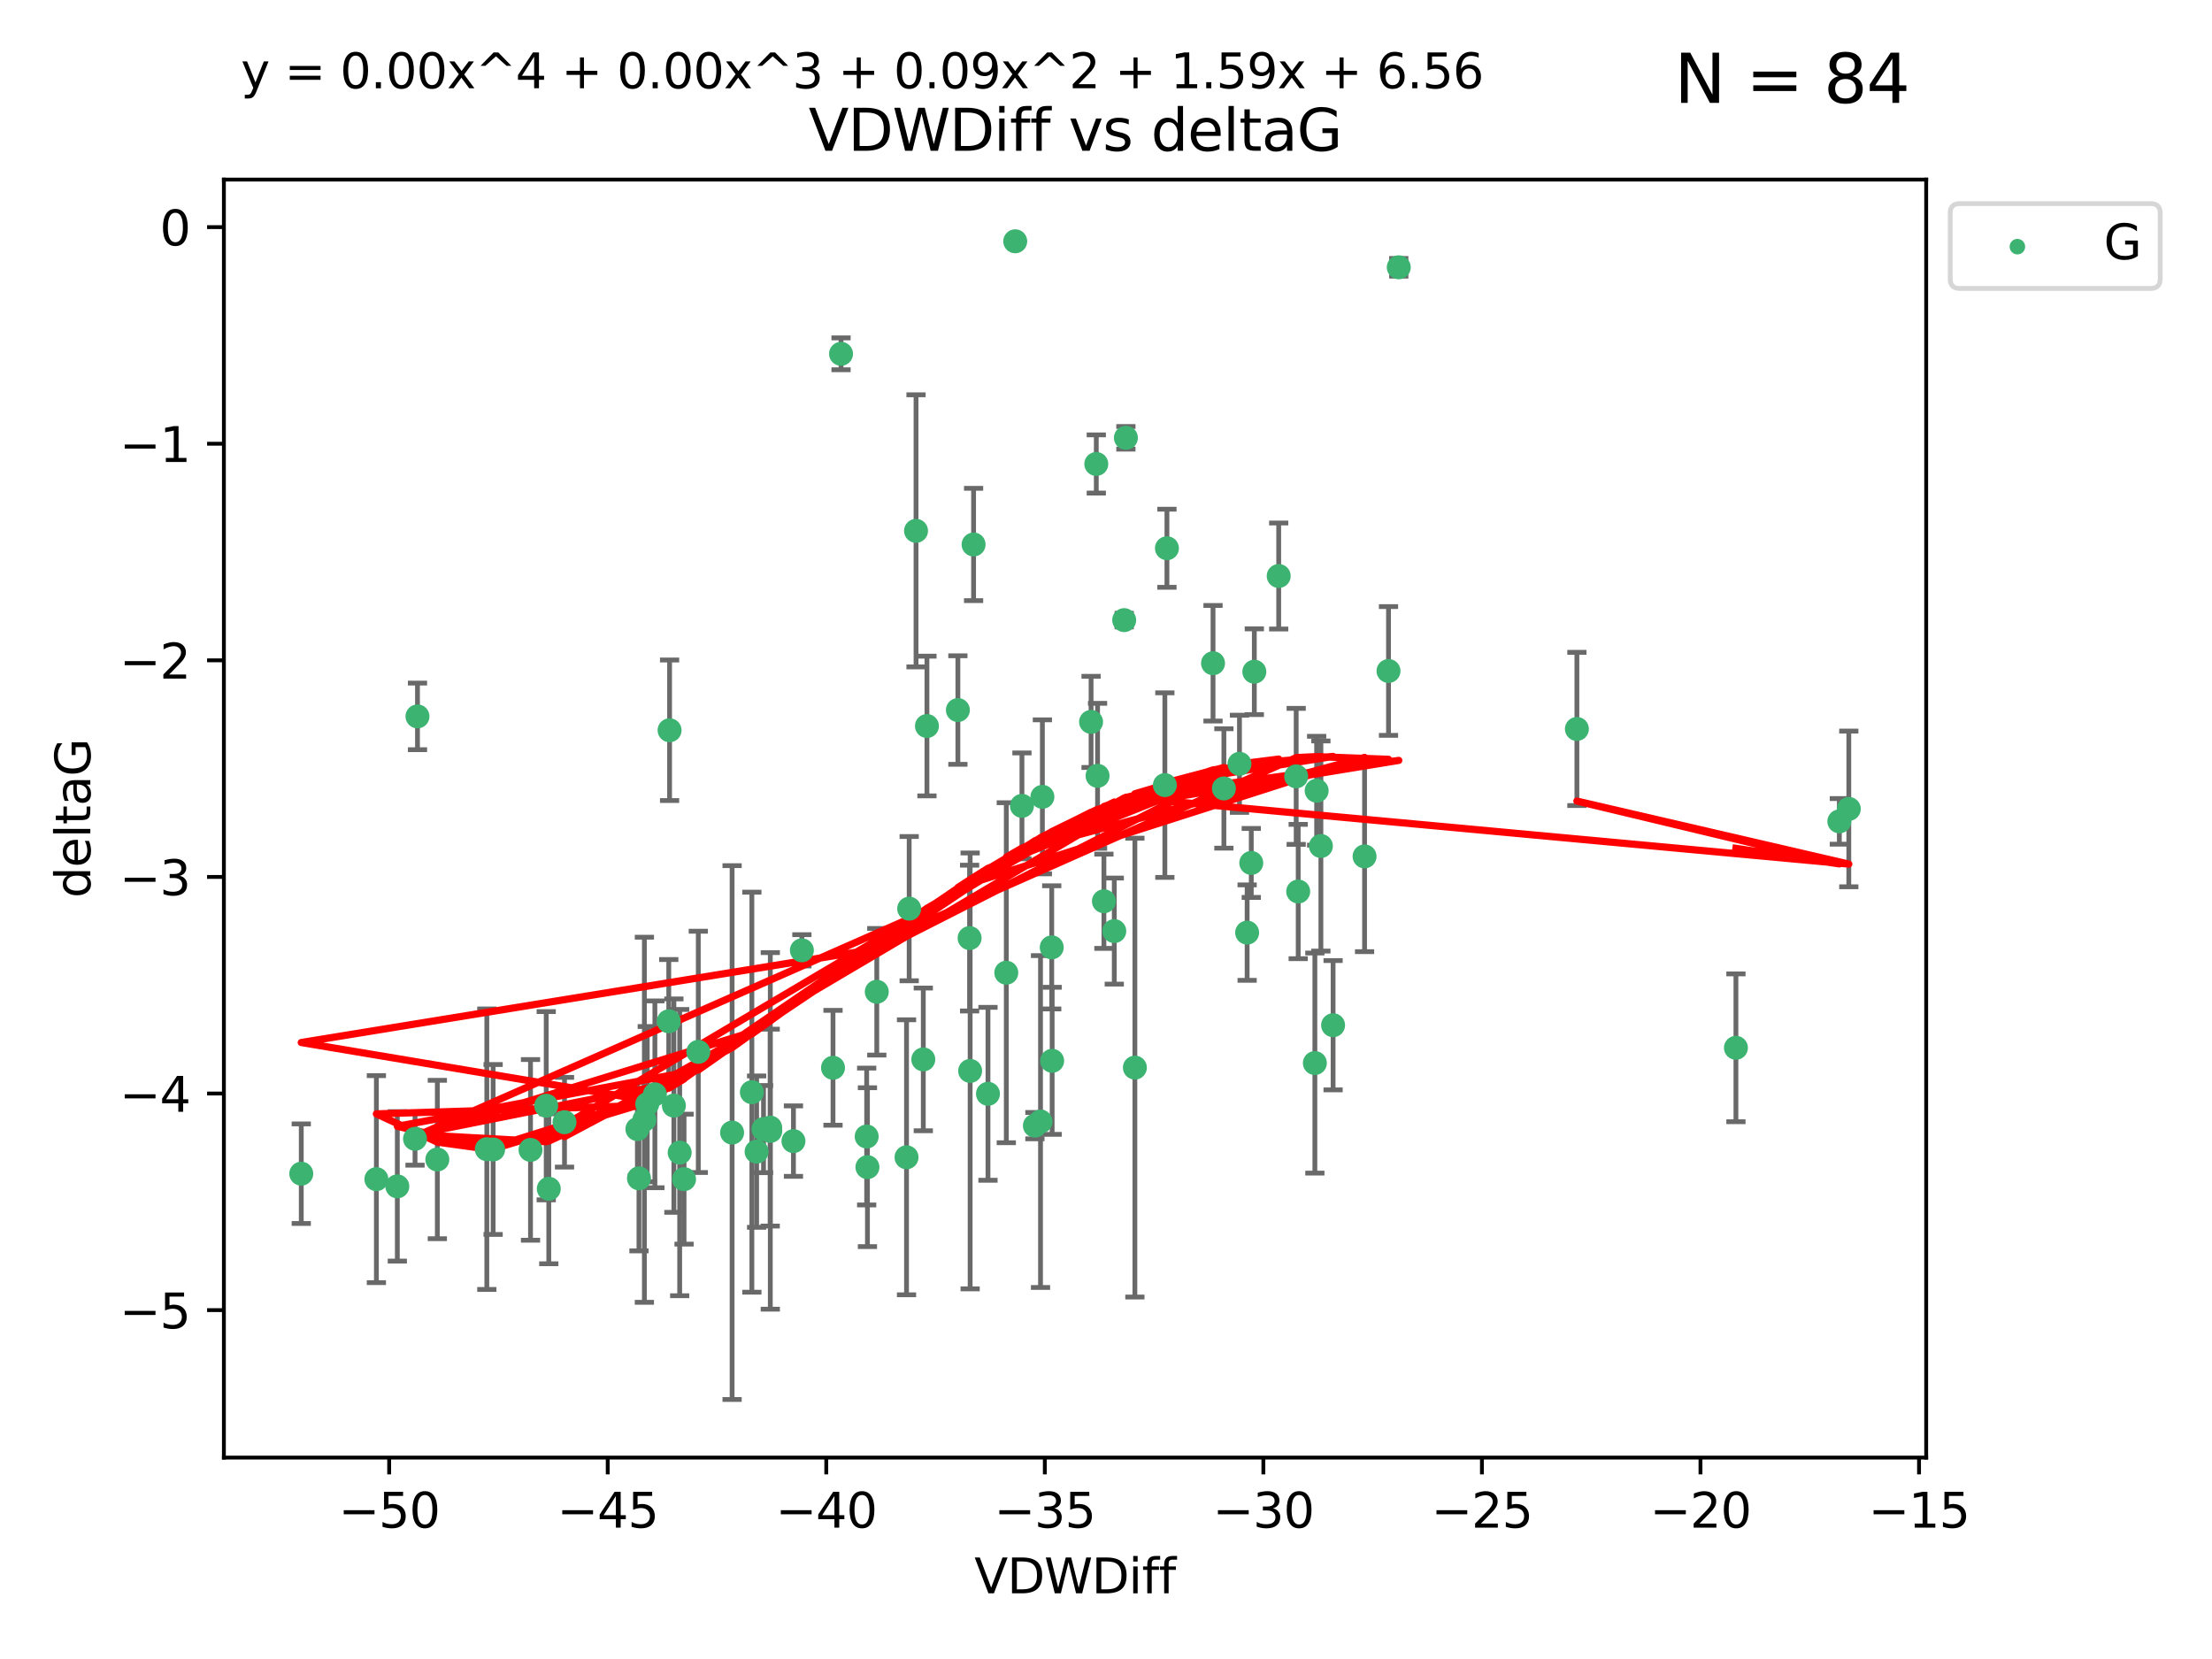 <?xml version="1.0" encoding="utf-8" standalone="no"?>
<!DOCTYPE svg PUBLIC "-//W3C//DTD SVG 1.1//EN"
  "http://www.w3.org/Graphics/SVG/1.1/DTD/svg11.dtd">
<svg xmlns:xlink="http://www.w3.org/1999/xlink" width="460.8pt" height="345.6pt" viewBox="0 0 460.8 345.6" xmlns="http://www.w3.org/2000/svg" version="1.1">
 <defs>
  <style type="text/css">*{stroke-linejoin: round; stroke-linecap: butt}</style>
 </defs>
 <g id="figure_1">
  <g id="patch_1">
   <path d="M 0 345.6 
L 460.8 345.6 
L 460.8 0 
L 0 0 
z
" style="fill: #ffffff"/>
  </g>
  <g id="axes_1">
   <g id="patch_2">
    <path d="M 46.64 303.64 
L 401.26 303.64 
L 401.26 37.411 
L 46.64 37.411 
z
" style="fill: #ffffff"/>
   </g>
   <g id="PathCollection_1">
    <defs>
     <path id="m8483eb6c59" d="M 0 1.118 
C 0.297 1.118 0.581 1 0.791 0.791 
C 1 0.581 1.118 0.297 1.118 0 
C 1.118 -0.297 1 -0.581 0.791 -0.791 
C 0.581 -1 0.297 -1.118 0 -1.118 
C -0.297 -1.118 -0.581 -1 -0.791 -0.791 
C -1 -0.581 -1.118 -0.297 -1.118 0 
C -1.118 0.297 -1 0.581 -0.791 0.791 
C -0.581 1 -0.297 1.118 0 1.118 
z
" style="stroke: #3cb371"/>
    </defs>
    <g clip-path="url(#p31088560fb)">
     <use xlink:href="#m8483eb6c59" x="132.782" y="235.21" style="fill: #3cb371; stroke: #3cb371"/>
     <use xlink:href="#m8483eb6c59" x="78.408" y="245.636" style="fill: #3cb371; stroke: #3cb371"/>
     <use xlink:href="#m8483eb6c59" x="91.105" y="241.546" style="fill: #3cb371; stroke: #3cb371"/>
     <use xlink:href="#m8483eb6c59" x="101.413" y="239.396" style="fill: #3cb371; stroke: #3cb371"/>
     <use xlink:href="#m8483eb6c59" x="136.425" y="227.969" style="fill: #3cb371; stroke: #3cb371"/>
     <use xlink:href="#m8483eb6c59" x="159.054" y="235.209" style="fill: #3cb371; stroke: #3cb371"/>
     <use xlink:href="#m8483eb6c59" x="180.704" y="243.14" style="fill: #3cb371; stroke: #3cb371"/>
     <use xlink:href="#m8483eb6c59" x="62.759" y="244.499" style="fill: #3cb371; stroke: #3cb371"/>
     <use xlink:href="#m8483eb6c59" x="134.834" y="230.01" style="fill: #3cb371; stroke: #3cb371"/>
     <use xlink:href="#m8483eb6c59" x="133.108" y="245.465" style="fill: #3cb371; stroke: #3cb371"/>
     <use xlink:href="#m8483eb6c59" x="102.727" y="239.458" style="fill: #3cb371; stroke: #3cb371"/>
     <use xlink:href="#m8483eb6c59" x="82.77" y="247.139" style="fill: #3cb371; stroke: #3cb371"/>
     <use xlink:href="#m8483eb6c59" x="145.469" y="219.121" style="fill: #3cb371; stroke: #3cb371"/>
     <use xlink:href="#m8483eb6c59" x="173.531" y="222.438" style="fill: #3cb371; stroke: #3cb371"/>
     <use xlink:href="#m8483eb6c59" x="152.509" y="235.937" style="fill: #3cb371; stroke: #3cb371"/>
     <use xlink:href="#m8483eb6c59" x="117.598" y="233.778" style="fill: #3cb371; stroke: #3cb371"/>
     <use xlink:href="#m8483eb6c59" x="160.446" y="234.902" style="fill: #3cb371; stroke: #3cb371"/>
     <use xlink:href="#m8483eb6c59" x="180.544" y="236.757" style="fill: #3cb371; stroke: #3cb371"/>
     <use xlink:href="#m8483eb6c59" x="188.846" y="241.086" style="fill: #3cb371; stroke: #3cb371"/>
     <use xlink:href="#m8483eb6c59" x="110.516" y="239.542" style="fill: #3cb371; stroke: #3cb371"/>
     <use xlink:href="#m8483eb6c59" x="140.384" y="230.321" style="fill: #3cb371; stroke: #3cb371"/>
     <use xlink:href="#m8483eb6c59" x="139.316" y="212.755" style="fill: #3cb371; stroke: #3cb371"/>
     <use xlink:href="#m8483eb6c59" x="160.468" y="235.588" style="fill: #3cb371; stroke: #3cb371"/>
     <use xlink:href="#m8483eb6c59" x="156.628" y="227.525" style="fill: #3cb371; stroke: #3cb371"/>
     <use xlink:href="#m8483eb6c59" x="165.291" y="237.715" style="fill: #3cb371; stroke: #3cb371"/>
     <use xlink:href="#m8483eb6c59" x="157.616" y="239.905" style="fill: #3cb371; stroke: #3cb371"/>
     <use xlink:href="#m8483eb6c59" x="86.97" y="149.237" style="fill: #3cb371; stroke: #3cb371"/>
     <use xlink:href="#m8483eb6c59" x="190.825" y="110.585" style="fill: #3cb371; stroke: #3cb371"/>
     <use xlink:href="#m8483eb6c59" x="141.59" y="240.11" style="fill: #3cb371; stroke: #3cb371"/>
     <use xlink:href="#m8483eb6c59" x="86.459" y="237.234" style="fill: #3cb371; stroke: #3cb371"/>
     <use xlink:href="#m8483eb6c59" x="113.788" y="230.339" style="fill: #3cb371; stroke: #3cb371"/>
     <use xlink:href="#m8483eb6c59" x="114.323" y="247.646" style="fill: #3cb371; stroke: #3cb371"/>
     <use xlink:href="#m8483eb6c59" x="142.501" y="245.638" style="fill: #3cb371; stroke: #3cb371"/>
     <use xlink:href="#m8483eb6c59" x="139.486" y="152.128" style="fill: #3cb371; stroke: #3cb371"/>
     <use xlink:href="#m8483eb6c59" x="219.181" y="220.986" style="fill: #3cb371; stroke: #3cb371"/>
     <use xlink:href="#m8483eb6c59" x="201.986" y="195.418" style="fill: #3cb371; stroke: #3cb371"/>
     <use xlink:href="#m8483eb6c59" x="232.125" y="193.962" style="fill: #3cb371; stroke: #3cb371"/>
     <use xlink:href="#m8483eb6c59" x="216.758" y="233.64" style="fill: #3cb371; stroke: #3cb371"/>
     <use xlink:href="#m8483eb6c59" x="175.202" y="73.708" style="fill: #3cb371; stroke: #3cb371"/>
     <use xlink:href="#m8483eb6c59" x="259.801" y="194.282" style="fill: #3cb371; stroke: #3cb371"/>
     <use xlink:href="#m8483eb6c59" x="215.589" y="234.491" style="fill: #3cb371; stroke: #3cb371"/>
     <use xlink:href="#m8483eb6c59" x="134.236" y="233.267" style="fill: #3cb371; stroke: #3cb371"/>
     <use xlink:href="#m8483eb6c59" x="202.816" y="113.426" style="fill: #3cb371; stroke: #3cb371"/>
     <use xlink:href="#m8483eb6c59" x="205.814" y="227.86" style="fill: #3cb371; stroke: #3cb371"/>
     <use xlink:href="#m8483eb6c59" x="261.299" y="139.931" style="fill: #3cb371; stroke: #3cb371"/>
     <use xlink:href="#m8483eb6c59" x="212.891" y="167.877" style="fill: #3cb371; stroke: #3cb371"/>
     <use xlink:href="#m8483eb6c59" x="209.63" y="202.635" style="fill: #3cb371; stroke: #3cb371"/>
     <use xlink:href="#m8483eb6c59" x="211.489" y="50.266" style="fill: #3cb371; stroke: #3cb371"/>
     <use xlink:href="#m8483eb6c59" x="284.265" y="178.402" style="fill: #3cb371; stroke: #3cb371"/>
     <use xlink:href="#m8483eb6c59" x="199.546" y="147.918" style="fill: #3cb371; stroke: #3cb371"/>
     <use xlink:href="#m8483eb6c59" x="202.098" y="223.093" style="fill: #3cb371; stroke: #3cb371"/>
     <use xlink:href="#m8483eb6c59" x="217.148" y="165.996" style="fill: #3cb371; stroke: #3cb371"/>
     <use xlink:href="#m8483eb6c59" x="227.29" y="150.385" style="fill: #3cb371; stroke: #3cb371"/>
     <use xlink:href="#m8483eb6c59" x="193.1" y="151.245" style="fill: #3cb371; stroke: #3cb371"/>
     <use xlink:href="#m8483eb6c59" x="167.047" y="197.967" style="fill: #3cb371; stroke: #3cb371"/>
     <use xlink:href="#m8483eb6c59" x="243.094" y="114.208" style="fill: #3cb371; stroke: #3cb371"/>
     <use xlink:href="#m8483eb6c59" x="254.959" y="164.247" style="fill: #3cb371; stroke: #3cb371"/>
     <use xlink:href="#m8483eb6c59" x="236.417" y="222.403" style="fill: #3cb371; stroke: #3cb371"/>
     <use xlink:href="#m8483eb6c59" x="260.662" y="179.766" style="fill: #3cb371; stroke: #3cb371"/>
     <use xlink:href="#m8483eb6c59" x="266.378" y="119.992" style="fill: #3cb371; stroke: #3cb371"/>
     <use xlink:href="#m8483eb6c59" x="234.188" y="129.182" style="fill: #3cb371; stroke: #3cb371"/>
     <use xlink:href="#m8483eb6c59" x="189.399" y="189.289" style="fill: #3cb371; stroke: #3cb371"/>
     <use xlink:href="#m8483eb6c59" x="192.34" y="220.694" style="fill: #3cb371; stroke: #3cb371"/>
     <use xlink:href="#m8483eb6c59" x="219.095" y="197.354" style="fill: #3cb371; stroke: #3cb371"/>
     <use xlink:href="#m8483eb6c59" x="228.642" y="161.621" style="fill: #3cb371; stroke: #3cb371"/>
     <use xlink:href="#m8483eb6c59" x="182.65" y="206.604" style="fill: #3cb371; stroke: #3cb371"/>
     <use xlink:href="#m8483eb6c59" x="270.019" y="161.729" style="fill: #3cb371; stroke: #3cb371"/>
     <use xlink:href="#m8483eb6c59" x="275.166" y="176.241" style="fill: #3cb371; stroke: #3cb371"/>
     <use xlink:href="#m8483eb6c59" x="252.696" y="138.164" style="fill: #3cb371; stroke: #3cb371"/>
     <use xlink:href="#m8483eb6c59" x="229.966" y="187.747" style="fill: #3cb371; stroke: #3cb371"/>
     <use xlink:href="#m8483eb6c59" x="289.251" y="139.779" style="fill: #3cb371; stroke: #3cb371"/>
     <use xlink:href="#m8483eb6c59" x="274.284" y="164.723" style="fill: #3cb371; stroke: #3cb371"/>
     <use xlink:href="#m8483eb6c59" x="270.44" y="185.719" style="fill: #3cb371; stroke: #3cb371"/>
     <use xlink:href="#m8483eb6c59" x="273.911" y="221.454" style="fill: #3cb371; stroke: #3cb371"/>
     <use xlink:href="#m8483eb6c59" x="242.661" y="163.553" style="fill: #3cb371; stroke: #3cb371"/>
     <use xlink:href="#m8483eb6c59" x="277.708" y="213.569" style="fill: #3cb371; stroke: #3cb371"/>
     <use xlink:href="#m8483eb6c59" x="258.206" y="159.113" style="fill: #3cb371; stroke: #3cb371"/>
     <use xlink:href="#m8483eb6c59" x="228.377" y="96.654" style="fill: #3cb371; stroke: #3cb371"/>
     <use xlink:href="#m8483eb6c59" x="291.388" y="55.682" style="fill: #3cb371; stroke: #3cb371"/>
     <use xlink:href="#m8483eb6c59" x="234.545" y="91.203" style="fill: #3cb371; stroke: #3cb371"/>
     <use xlink:href="#m8483eb6c59" x="385.141" y="168.513" style="fill: #3cb371; stroke: #3cb371"/>
     <use xlink:href="#m8483eb6c59" x="328.496" y="151.853" style="fill: #3cb371; stroke: #3cb371"/>
     <use xlink:href="#m8483eb6c59" x="383.166" y="171.107" style="fill: #3cb371; stroke: #3cb371"/>
     <use xlink:href="#m8483eb6c59" x="361.626" y="218.278" style="fill: #3cb371; stroke: #3cb371"/>
    </g>
   </g>
   <g id="matplotlib.axis_1">
    <g id="xtick_1">
     <g id="line2d_1">
      <defs>
       <path id="m3dbd4e615b" d="M 0 0 
L 0 3.5 
" style="stroke: #000000; stroke-width: 0.8"/>
      </defs>
      <g>
       <use xlink:href="#m3dbd4e615b" x="81.071" y="303.64" style="stroke: #000000; stroke-width: 0.8"/>
      </g>
     </g>
     <g id="text_1">
      <!-- −50 -->
      <g transform="translate(70.519 318.238)scale(0.1 -0.1)">
       <defs>
        <path id="DejaVuSans-2212" d="M 678 2272 
L 4684 2272 
L 4684 1741 
L 678 1741 
L 678 2272 
z
" transform="scale(0.016)"/>
        <path id="DejaVuSans-35" d="M 691 4666 
L 3169 4666 
L 3169 4134 
L 1269 4134 
L 1269 2991 
Q 1406 3038 1543 3061 
Q 1681 3084 1819 3084 
Q 2600 3084 3056 2656 
Q 3513 2228 3513 1497 
Q 3513 744 3044 326 
Q 2575 -91 1722 -91 
Q 1428 -91 1123 -41 
Q 819 9 494 109 
L 494 744 
Q 775 591 1075 516 
Q 1375 441 1709 441 
Q 2250 441 2565 725 
Q 2881 1009 2881 1497 
Q 2881 1984 2565 2268 
Q 2250 2553 1709 2553 
Q 1456 2553 1204 2497 
Q 953 2441 691 2322 
L 691 4666 
z
" transform="scale(0.016)"/>
        <path id="DejaVuSans-30" d="M 2034 4250 
Q 1547 4250 1301 3770 
Q 1056 3291 1056 2328 
Q 1056 1369 1301 889 
Q 1547 409 2034 409 
Q 2525 409 2770 889 
Q 3016 1369 3016 2328 
Q 3016 3291 2770 3770 
Q 2525 4250 2034 4250 
z
M 2034 4750 
Q 2819 4750 3233 4129 
Q 3647 3509 3647 2328 
Q 3647 1150 3233 529 
Q 2819 -91 2034 -91 
Q 1250 -91 836 529 
Q 422 1150 422 2328 
Q 422 3509 836 4129 
Q 1250 4750 2034 4750 
z
" transform="scale(0.016)"/>
       </defs>
       <use xlink:href="#DejaVuSans-2212"/>
       <use xlink:href="#DejaVuSans-35" x="83.789"/>
       <use xlink:href="#DejaVuSans-30" x="147.412"/>
      </g>
     </g>
    </g>
    <g id="xtick_2">
     <g id="line2d_2">
      <g>
       <use xlink:href="#m3dbd4e615b" x="126.6" y="303.64" style="stroke: #000000; stroke-width: 0.8"/>
      </g>
     </g>
     <g id="text_2">
      <!-- −45 -->
      <g transform="translate(116.047 318.238)scale(0.1 -0.1)">
       <defs>
        <path id="DejaVuSans-34" d="M 2419 4116 
L 825 1625 
L 2419 1625 
L 2419 4116 
z
M 2253 4666 
L 3047 4666 
L 3047 1625 
L 3713 1625 
L 3713 1100 
L 3047 1100 
L 3047 0 
L 2419 0 
L 2419 1100 
L 313 1100 
L 313 1709 
L 2253 4666 
z
" transform="scale(0.016)"/>
       </defs>
       <use xlink:href="#DejaVuSans-2212"/>
       <use xlink:href="#DejaVuSans-34" x="83.789"/>
       <use xlink:href="#DejaVuSans-35" x="147.412"/>
      </g>
     </g>
    </g>
    <g id="xtick_3">
     <g id="line2d_3">
      <g>
       <use xlink:href="#m3dbd4e615b" x="172.128" y="303.64" style="stroke: #000000; stroke-width: 0.8"/>
      </g>
     </g>
     <g id="text_3">
      <!-- −40 -->
      <g transform="translate(161.576 318.238)scale(0.1 -0.1)">
       <use xlink:href="#DejaVuSans-2212"/>
       <use xlink:href="#DejaVuSans-34" x="83.789"/>
       <use xlink:href="#DejaVuSans-30" x="147.412"/>
      </g>
     </g>
    </g>
    <g id="xtick_4">
     <g id="line2d_4">
      <g>
       <use xlink:href="#m3dbd4e615b" x="217.656" y="303.64" style="stroke: #000000; stroke-width: 0.8"/>
      </g>
     </g>
     <g id="text_4">
      <!-- −35 -->
      <g transform="translate(207.104 318.238)scale(0.1 -0.1)">
       <defs>
        <path id="DejaVuSans-33" d="M 2597 2516 
Q 3050 2419 3304 2112 
Q 3559 1806 3559 1356 
Q 3559 666 3084 287 
Q 2609 -91 1734 -91 
Q 1441 -91 1130 -33 
Q 819 25 488 141 
L 488 750 
Q 750 597 1062 519 
Q 1375 441 1716 441 
Q 2309 441 2620 675 
Q 2931 909 2931 1356 
Q 2931 1769 2642 2001 
Q 2353 2234 1838 2234 
L 1294 2234 
L 1294 2753 
L 1863 2753 
Q 2328 2753 2575 2939 
Q 2822 3125 2822 3475 
Q 2822 3834 2567 4026 
Q 2313 4219 1838 4219 
Q 1578 4219 1281 4162 
Q 984 4106 628 3988 
L 628 4550 
Q 988 4650 1302 4700 
Q 1616 4750 1894 4750 
Q 2613 4750 3031 4423 
Q 3450 4097 3450 3541 
Q 3450 3153 3228 2886 
Q 3006 2619 2597 2516 
z
" transform="scale(0.016)"/>
       </defs>
       <use xlink:href="#DejaVuSans-2212"/>
       <use xlink:href="#DejaVuSans-33" x="83.789"/>
       <use xlink:href="#DejaVuSans-35" x="147.412"/>
      </g>
     </g>
    </g>
    <g id="xtick_5">
     <g id="line2d_5">
      <g>
       <use xlink:href="#m3dbd4e615b" x="263.184" y="303.64" style="stroke: #000000; stroke-width: 0.8"/>
      </g>
     </g>
     <g id="text_5">
      <!-- −30 -->
      <g transform="translate(252.632 318.238)scale(0.1 -0.1)">
       <use xlink:href="#DejaVuSans-2212"/>
       <use xlink:href="#DejaVuSans-33" x="83.789"/>
       <use xlink:href="#DejaVuSans-30" x="147.412"/>
      </g>
     </g>
    </g>
    <g id="xtick_6">
     <g id="line2d_6">
      <g>
       <use xlink:href="#m3dbd4e615b" x="308.713" y="303.64" style="stroke: #000000; stroke-width: 0.8"/>
      </g>
     </g>
     <g id="text_6">
      <!-- −25 -->
      <g transform="translate(298.16 318.238)scale(0.1 -0.1)">
       <defs>
        <path id="DejaVuSans-32" d="M 1228 531 
L 3431 531 
L 3431 0 
L 469 0 
L 469 531 
Q 828 903 1448 1529 
Q 2069 2156 2228 2338 
Q 2531 2678 2651 2914 
Q 2772 3150 2772 3378 
Q 2772 3750 2511 3984 
Q 2250 4219 1831 4219 
Q 1534 4219 1204 4116 
Q 875 4013 500 3803 
L 500 4441 
Q 881 4594 1212 4672 
Q 1544 4750 1819 4750 
Q 2544 4750 2975 4387 
Q 3406 4025 3406 3419 
Q 3406 3131 3298 2873 
Q 3191 2616 2906 2266 
Q 2828 2175 2409 1742 
Q 1991 1309 1228 531 
z
" transform="scale(0.016)"/>
       </defs>
       <use xlink:href="#DejaVuSans-2212"/>
       <use xlink:href="#DejaVuSans-32" x="83.789"/>
       <use xlink:href="#DejaVuSans-35" x="147.412"/>
      </g>
     </g>
    </g>
    <g id="xtick_7">
     <g id="line2d_7">
      <g>
       <use xlink:href="#m3dbd4e615b" x="354.241" y="303.64" style="stroke: #000000; stroke-width: 0.8"/>
      </g>
     </g>
     <g id="text_7">
      <!-- −20 -->
      <g transform="translate(343.689 318.238)scale(0.1 -0.1)">
       <use xlink:href="#DejaVuSans-2212"/>
       <use xlink:href="#DejaVuSans-32" x="83.789"/>
       <use xlink:href="#DejaVuSans-30" x="147.412"/>
      </g>
     </g>
    </g>
    <g id="xtick_8">
     <g id="line2d_8">
      <g>
       <use xlink:href="#m3dbd4e615b" x="399.769" y="303.64" style="stroke: #000000; stroke-width: 0.8"/>
      </g>
     </g>
     <g id="text_8">
      <!-- −15 -->
      <g transform="translate(389.217 318.238)scale(0.1 -0.1)">
       <defs>
        <path id="DejaVuSans-31" d="M 794 531 
L 1825 531 
L 1825 4091 
L 703 3866 
L 703 4441 
L 1819 4666 
L 2450 4666 
L 2450 531 
L 3481 531 
L 3481 0 
L 794 0 
L 794 531 
z
" transform="scale(0.016)"/>
       </defs>
       <use xlink:href="#DejaVuSans-2212"/>
       <use xlink:href="#DejaVuSans-31" x="83.789"/>
       <use xlink:href="#DejaVuSans-35" x="147.412"/>
      </g>
     </g>
    </g>
    <g id="text_9">
     <!-- VDWDiff -->
     <g transform="translate(202.977 331.917)scale(0.1 -0.1)">
      <defs>
       <path id="DejaVuSans-56" d="M 1831 0 
L 50 4666 
L 709 4666 
L 2188 738 
L 3669 4666 
L 4325 4666 
L 2547 0 
L 1831 0 
z
" transform="scale(0.016)"/>
       <path id="DejaVuSans-44" d="M 1259 4147 
L 1259 519 
L 2022 519 
Q 2988 519 3436 956 
Q 3884 1394 3884 2338 
Q 3884 3275 3436 3711 
Q 2988 4147 2022 4147 
L 1259 4147 
z
M 628 4666 
L 1925 4666 
Q 3281 4666 3915 4102 
Q 4550 3538 4550 2338 
Q 4550 1131 3912 565 
Q 3275 0 1925 0 
L 628 0 
L 628 4666 
z
" transform="scale(0.016)"/>
       <path id="DejaVuSans-57" d="M 213 4666 
L 850 4666 
L 1831 722 
L 2809 4666 
L 3519 4666 
L 4500 722 
L 5478 4666 
L 6119 4666 
L 4947 0 
L 4153 0 
L 3169 4050 
L 2175 0 
L 1381 0 
L 213 4666 
z
" transform="scale(0.016)"/>
       <path id="DejaVuSans-69" d="M 603 3500 
L 1178 3500 
L 1178 0 
L 603 0 
L 603 3500 
z
M 603 4863 
L 1178 4863 
L 1178 4134 
L 603 4134 
L 603 4863 
z
" transform="scale(0.016)"/>
       <path id="DejaVuSans-66" d="M 2375 4863 
L 2375 4384 
L 1825 4384 
Q 1516 4384 1395 4259 
Q 1275 4134 1275 3809 
L 1275 3500 
L 2222 3500 
L 2222 3053 
L 1275 3053 
L 1275 0 
L 697 0 
L 697 3053 
L 147 3053 
L 147 3500 
L 697 3500 
L 697 3744 
Q 697 4328 969 4595 
Q 1241 4863 1831 4863 
L 2375 4863 
z
" transform="scale(0.016)"/>
      </defs>
      <use xlink:href="#DejaVuSans-56"/>
      <use xlink:href="#DejaVuSans-44" x="68.408"/>
      <use xlink:href="#DejaVuSans-57" x="145.41"/>
      <use xlink:href="#DejaVuSans-44" x="244.287"/>
      <use xlink:href="#DejaVuSans-69" x="321.289"/>
      <use xlink:href="#DejaVuSans-66" x="349.072"/>
      <use xlink:href="#DejaVuSans-66" x="384.277"/>
     </g>
    </g>
   </g>
   <g id="matplotlib.axis_2">
    <g id="ytick_1">
     <g id="line2d_9">
      <defs>
       <path id="m07a13de321" d="M 0 0 
L -3.5 0 
" style="stroke: #000000; stroke-width: 0.8"/>
      </defs>
      <g>
       <use xlink:href="#m07a13de321" x="46.64" y="272.918" style="stroke: #000000; stroke-width: 0.8"/>
      </g>
     </g>
     <g id="text_10">
      <!-- −5 -->
      <g transform="translate(24.898 276.717)scale(0.1 -0.1)">
       <use xlink:href="#DejaVuSans-2212"/>
       <use xlink:href="#DejaVuSans-35" x="83.789"/>
      </g>
     </g>
    </g>
    <g id="ytick_2">
     <g id="line2d_10">
      <g>
       <use xlink:href="#m07a13de321" x="46.64" y="227.798" style="stroke: #000000; stroke-width: 0.8"/>
      </g>
     </g>
     <g id="text_11">
      <!-- −4 -->
      <g transform="translate(24.898 231.598)scale(0.1 -0.1)">
       <use xlink:href="#DejaVuSans-2212"/>
       <use xlink:href="#DejaVuSans-34" x="83.789"/>
      </g>
     </g>
    </g>
    <g id="ytick_3">
     <g id="line2d_11">
      <g>
       <use xlink:href="#m07a13de321" x="46.64" y="182.678" style="stroke: #000000; stroke-width: 0.8"/>
      </g>
     </g>
     <g id="text_12">
      <!-- −3 -->
      <g transform="translate(24.898 186.478)scale(0.1 -0.1)">
       <use xlink:href="#DejaVuSans-2212"/>
       <use xlink:href="#DejaVuSans-33" x="83.789"/>
      </g>
     </g>
    </g>
    <g id="ytick_4">
     <g id="line2d_12">
      <g>
       <use xlink:href="#m07a13de321" x="46.64" y="137.559" style="stroke: #000000; stroke-width: 0.8"/>
      </g>
     </g>
     <g id="text_13">
      <!-- −2 -->
      <g transform="translate(24.898 141.358)scale(0.1 -0.1)">
       <use xlink:href="#DejaVuSans-2212"/>
       <use xlink:href="#DejaVuSans-32" x="83.789"/>
      </g>
     </g>
    </g>
    <g id="ytick_5">
     <g id="line2d_13">
      <g>
       <use xlink:href="#m07a13de321" x="46.64" y="92.439" style="stroke: #000000; stroke-width: 0.8"/>
      </g>
     </g>
     <g id="text_14">
      <!-- −1 -->
      <g transform="translate(24.898 96.238)scale(0.1 -0.1)">
       <use xlink:href="#DejaVuSans-2212"/>
       <use xlink:href="#DejaVuSans-31" x="83.789"/>
      </g>
     </g>
    </g>
    <g id="ytick_6">
     <g id="line2d_14">
      <g>
       <use xlink:href="#m07a13de321" x="46.64" y="47.319" style="stroke: #000000; stroke-width: 0.8"/>
      </g>
     </g>
     <g id="text_15">
      <!-- 0 -->
      <g transform="translate(33.278 51.118)scale(0.1 -0.1)">
       <use xlink:href="#DejaVuSans-30"/>
      </g>
     </g>
    </g>
    <g id="text_16">
     <!-- deltaG -->
     <g transform="translate(18.818 187.064)rotate(-90)scale(0.1 -0.1)">
      <defs>
       <path id="DejaVuSans-64" d="M 2906 2969 
L 2906 4863 
L 3481 4863 
L 3481 0 
L 2906 0 
L 2906 525 
Q 2725 213 2448 61 
Q 2172 -91 1784 -91 
Q 1150 -91 751 415 
Q 353 922 353 1747 
Q 353 2572 751 3078 
Q 1150 3584 1784 3584 
Q 2172 3584 2448 3432 
Q 2725 3281 2906 2969 
z
M 947 1747 
Q 947 1113 1208 752 
Q 1469 391 1925 391 
Q 2381 391 2643 752 
Q 2906 1113 2906 1747 
Q 2906 2381 2643 2742 
Q 2381 3103 1925 3103 
Q 1469 3103 1208 2742 
Q 947 2381 947 1747 
z
" transform="scale(0.016)"/>
       <path id="DejaVuSans-65" d="M 3597 1894 
L 3597 1613 
L 953 1613 
Q 991 1019 1311 708 
Q 1631 397 2203 397 
Q 2534 397 2845 478 
Q 3156 559 3463 722 
L 3463 178 
Q 3153 47 2828 -22 
Q 2503 -91 2169 -91 
Q 1331 -91 842 396 
Q 353 884 353 1716 
Q 353 2575 817 3079 
Q 1281 3584 2069 3584 
Q 2775 3584 3186 3129 
Q 3597 2675 3597 1894 
z
M 3022 2063 
Q 3016 2534 2758 2815 
Q 2500 3097 2075 3097 
Q 1594 3097 1305 2825 
Q 1016 2553 972 2059 
L 3022 2063 
z
" transform="scale(0.016)"/>
       <path id="DejaVuSans-6c" d="M 603 4863 
L 1178 4863 
L 1178 0 
L 603 0 
L 603 4863 
z
" transform="scale(0.016)"/>
       <path id="DejaVuSans-74" d="M 1172 4494 
L 1172 3500 
L 2356 3500 
L 2356 3053 
L 1172 3053 
L 1172 1153 
Q 1172 725 1289 603 
Q 1406 481 1766 481 
L 2356 481 
L 2356 0 
L 1766 0 
Q 1100 0 847 248 
Q 594 497 594 1153 
L 594 3053 
L 172 3053 
L 172 3500 
L 594 3500 
L 594 4494 
L 1172 4494 
z
" transform="scale(0.016)"/>
       <path id="DejaVuSans-61" d="M 2194 1759 
Q 1497 1759 1228 1600 
Q 959 1441 959 1056 
Q 959 750 1161 570 
Q 1363 391 1709 391 
Q 2188 391 2477 730 
Q 2766 1069 2766 1631 
L 2766 1759 
L 2194 1759 
z
M 3341 1997 
L 3341 0 
L 2766 0 
L 2766 531 
Q 2569 213 2275 61 
Q 1981 -91 1556 -91 
Q 1019 -91 701 211 
Q 384 513 384 1019 
Q 384 1609 779 1909 
Q 1175 2209 1959 2209 
L 2766 2209 
L 2766 2266 
Q 2766 2663 2505 2880 
Q 2244 3097 1772 3097 
Q 1472 3097 1187 3025 
Q 903 2953 641 2809 
L 641 3341 
Q 956 3463 1253 3523 
Q 1550 3584 1831 3584 
Q 2591 3584 2966 3190 
Q 3341 2797 3341 1997 
z
" transform="scale(0.016)"/>
       <path id="DejaVuSans-47" d="M 3809 666 
L 3809 1919 
L 2778 1919 
L 2778 2438 
L 4434 2438 
L 4434 434 
Q 4069 175 3628 42 
Q 3188 -91 2688 -91 
Q 1594 -91 976 548 
Q 359 1188 359 2328 
Q 359 3472 976 4111 
Q 1594 4750 2688 4750 
Q 3144 4750 3555 4637 
Q 3966 4525 4313 4306 
L 4313 3634 
Q 3963 3931 3569 4081 
Q 3175 4231 2741 4231 
Q 1884 4231 1454 3753 
Q 1025 3275 1025 2328 
Q 1025 1384 1454 906 
Q 1884 428 2741 428 
Q 3075 428 3337 486 
Q 3600 544 3809 666 
z
" transform="scale(0.016)"/>
      </defs>
      <use xlink:href="#DejaVuSans-64"/>
      <use xlink:href="#DejaVuSans-65" x="63.477"/>
      <use xlink:href="#DejaVuSans-6c" x="125"/>
      <use xlink:href="#DejaVuSans-74" x="152.783"/>
      <use xlink:href="#DejaVuSans-61" x="191.992"/>
      <use xlink:href="#DejaVuSans-47" x="253.271"/>
     </g>
    </g>
   </g>
   <g id="LineCollection_1">
    <path d="M 132.782 244.896 
L 132.782 225.523 
" clip-path="url(#p31088560fb)" style="fill: none; stroke: #696969"/>
    <path d="M 78.408 267.198 
L 78.408 224.073 
" clip-path="url(#p31088560fb)" style="fill: none; stroke: #696969"/>
    <path d="M 91.105 258.042 
L 91.105 225.051 
" clip-path="url(#p31088560fb)" style="fill: none; stroke: #696969"/>
    <path d="M 101.413 268.614 
L 101.413 210.178 
" clip-path="url(#p31088560fb)" style="fill: none; stroke: #696969"/>
    <path d="M 136.425 247.429 
L 136.425 208.509 
" clip-path="url(#p31088560fb)" style="fill: none; stroke: #696969"/>
    <path d="M 159.054 244.293 
L 159.054 226.126 
" clip-path="url(#p31088560fb)" style="fill: none; stroke: #696969"/>
    <path d="M 180.704 259.685 
L 180.704 226.595 
" clip-path="url(#p31088560fb)" style="fill: none; stroke: #696969"/>
    <path d="M 62.759 254.873 
L 62.759 234.125 
" clip-path="url(#p31088560fb)" style="fill: none; stroke: #696969"/>
    <path d="M 134.834 246.181 
L 134.834 213.838 
" clip-path="url(#p31088560fb)" style="fill: none; stroke: #696969"/>
    <path d="M 133.108 260.581 
L 133.108 230.349 
" clip-path="url(#p31088560fb)" style="fill: none; stroke: #696969"/>
    <path d="M 102.727 257.155 
L 102.727 221.76 
" clip-path="url(#p31088560fb)" style="fill: none; stroke: #696969"/>
    <path d="M 82.77 262.704 
L 82.77 231.574 
" clip-path="url(#p31088560fb)" style="fill: none; stroke: #696969"/>
    <path d="M 145.469 244.252 
L 145.469 193.99 
" clip-path="url(#p31088560fb)" style="fill: none; stroke: #696969"/>
    <path d="M 173.531 234.399 
L 173.531 210.477 
" clip-path="url(#p31088560fb)" style="fill: none; stroke: #696969"/>
    <path d="M 152.509 291.539 
L 152.509 180.336 
" clip-path="url(#p31088560fb)" style="fill: none; stroke: #696969"/>
    <path d="M 117.598 243.123 
L 117.598 224.432 
" clip-path="url(#p31088560fb)" style="fill: none; stroke: #696969"/>
    <path d="M 160.446 255.409 
L 160.446 214.396 
" clip-path="url(#p31088560fb)" style="fill: none; stroke: #696969"/>
    <path d="M 180.544 251.01 
L 180.544 222.505 
" clip-path="url(#p31088560fb)" style="fill: none; stroke: #696969"/>
    <path d="M 188.846 269.728 
L 188.846 212.445 
" clip-path="url(#p31088560fb)" style="fill: none; stroke: #696969"/>
    <path d="M 110.516 258.359 
L 110.516 220.725 
" clip-path="url(#p31088560fb)" style="fill: none; stroke: #696969"/>
    <path d="M 140.384 252.551 
L 140.384 208.09 
" clip-path="url(#p31088560fb)" style="fill: none; stroke: #696969"/>
    <path d="M 139.316 225.622 
L 139.316 199.887 
" clip-path="url(#p31088560fb)" style="fill: none; stroke: #696969"/>
    <path d="M 160.468 272.729 
L 160.468 198.446 
" clip-path="url(#p31088560fb)" style="fill: none; stroke: #696969"/>
    <path d="M 156.628 269.191 
L 156.628 185.858 
" clip-path="url(#p31088560fb)" style="fill: none; stroke: #696969"/>
    <path d="M 165.291 245.053 
L 165.291 230.377 
" clip-path="url(#p31088560fb)" style="fill: none; stroke: #696969"/>
    <path d="M 157.616 255.67 
L 157.616 224.14 
" clip-path="url(#p31088560fb)" style="fill: none; stroke: #696969"/>
    <path d="M 86.97 156.175 
L 86.97 142.299 
" clip-path="url(#p31088560fb)" style="fill: none; stroke: #696969"/>
    <path d="M 190.825 138.926 
L 190.825 82.244 
" clip-path="url(#p31088560fb)" style="fill: none; stroke: #696969"/>
    <path d="M 141.59 269.924 
L 141.59 210.295 
" clip-path="url(#p31088560fb)" style="fill: none; stroke: #696969"/>
    <path d="M 86.459 242.726 
L 86.459 231.742 
" clip-path="url(#p31088560fb)" style="fill: none; stroke: #696969"/>
    <path d="M 113.788 249.949 
L 113.788 210.73 
" clip-path="url(#p31088560fb)" style="fill: none; stroke: #696969"/>
    <path d="M 114.323 263.264 
L 114.323 232.028 
" clip-path="url(#p31088560fb)" style="fill: none; stroke: #696969"/>
    <path d="M 142.501 259.171 
L 142.501 232.105 
" clip-path="url(#p31088560fb)" style="fill: none; stroke: #696969"/>
    <path d="M 139.486 166.766 
L 139.486 137.49 
" clip-path="url(#p31088560fb)" style="fill: none; stroke: #696969"/>
    <path d="M 219.181 236.302 
L 219.181 205.67 
" clip-path="url(#p31088560fb)" style="fill: none; stroke: #696969"/>
    <path d="M 201.986 210.604 
L 201.986 180.232 
" clip-path="url(#p31088560fb)" style="fill: none; stroke: #696969"/>
    <path d="M 232.125 205.006 
L 232.125 182.917 
" clip-path="url(#p31088560fb)" style="fill: none; stroke: #696969"/>
    <path d="M 216.758 268.206 
L 216.758 199.074 
" clip-path="url(#p31088560fb)" style="fill: none; stroke: #696969"/>
    <path d="M 175.202 77.029 
L 175.202 70.387 
" clip-path="url(#p31088560fb)" style="fill: none; stroke: #696969"/>
    <path d="M 259.801 204.221 
L 259.801 184.342 
" clip-path="url(#p31088560fb)" style="fill: none; stroke: #696969"/>
    <path d="M 215.589 237.236 
L 215.589 231.747 
" clip-path="url(#p31088560fb)" style="fill: none; stroke: #696969"/>
    <path d="M 134.236 271.293 
L 134.236 195.242 
" clip-path="url(#p31088560fb)" style="fill: none; stroke: #696969"/>
    <path d="M 202.816 125.126 
L 202.816 101.726 
" clip-path="url(#p31088560fb)" style="fill: none; stroke: #696969"/>
    <path d="M 205.814 245.871 
L 205.814 209.849 
" clip-path="url(#p31088560fb)" style="fill: none; stroke: #696969"/>
    <path d="M 261.299 148.86 
L 261.299 131.003 
" clip-path="url(#p31088560fb)" style="fill: none; stroke: #696969"/>
    <path d="M 212.891 178.901 
L 212.891 156.854 
" clip-path="url(#p31088560fb)" style="fill: none; stroke: #696969"/>
    <path d="M 209.63 238.046 
L 209.63 167.224 
" clip-path="url(#p31088560fb)" style="fill: none; stroke: #696969"/>
    <path d="M 211.489 51.019 
L 211.489 49.513 
" clip-path="url(#p31088560fb)" style="fill: none; stroke: #696969"/>
    <path d="M 284.265 198.246 
L 284.265 158.558 
" clip-path="url(#p31088560fb)" style="fill: none; stroke: #696969"/>
    <path d="M 199.546 159.22 
L 199.546 136.615 
" clip-path="url(#p31088560fb)" style="fill: none; stroke: #696969"/>
    <path d="M 202.098 268.493 
L 202.098 177.694 
" clip-path="url(#p31088560fb)" style="fill: none; stroke: #696969"/>
    <path d="M 217.148 182.036 
L 217.148 149.956 
" clip-path="url(#p31088560fb)" style="fill: none; stroke: #696969"/>
    <path d="M 227.29 159.879 
L 227.29 140.89 
" clip-path="url(#p31088560fb)" style="fill: none; stroke: #696969"/>
    <path d="M 193.1 165.798 
L 193.1 136.692 
" clip-path="url(#p31088560fb)" style="fill: none; stroke: #696969"/>
    <path d="M 167.047 201.228 
L 167.047 194.707 
" clip-path="url(#p31088560fb)" style="fill: none; stroke: #696969"/>
    <path d="M 243.094 122.343 
L 243.094 106.074 
" clip-path="url(#p31088560fb)" style="fill: none; stroke: #696969"/>
    <path d="M 254.959 176.68 
L 254.959 151.814 
" clip-path="url(#p31088560fb)" style="fill: none; stroke: #696969"/>
    <path d="M 236.417 270.191 
L 236.417 174.614 
" clip-path="url(#p31088560fb)" style="fill: none; stroke: #696969"/>
    <path d="M 260.662 186.95 
L 260.662 172.583 
" clip-path="url(#p31088560fb)" style="fill: none; stroke: #696969"/>
    <path d="M 266.378 131.03 
L 266.378 108.954 
" clip-path="url(#p31088560fb)" style="fill: none; stroke: #696969"/>
    <path d="M 234.188 130.606 
L 234.188 127.758 
" clip-path="url(#p31088560fb)" style="fill: none; stroke: #696969"/>
    <path d="M 189.399 204.314 
L 189.399 174.263 
" clip-path="url(#p31088560fb)" style="fill: none; stroke: #696969"/>
    <path d="M 192.34 235.555 
L 192.34 205.832 
" clip-path="url(#p31088560fb)" style="fill: none; stroke: #696969"/>
    <path d="M 219.095 210.183 
L 219.095 184.526 
" clip-path="url(#p31088560fb)" style="fill: none; stroke: #696969"/>
    <path d="M 228.642 176.723 
L 228.642 146.519 
" clip-path="url(#p31088560fb)" style="fill: none; stroke: #696969"/>
    <path d="M 182.65 219.792 
L 182.65 193.416 
" clip-path="url(#p31088560fb)" style="fill: none; stroke: #696969"/>
    <path d="M 270.019 175.893 
L 270.019 147.566 
" clip-path="url(#p31088560fb)" style="fill: none; stroke: #696969"/>
    <path d="M 275.166 198.125 
L 275.166 154.357 
" clip-path="url(#p31088560fb)" style="fill: none; stroke: #696969"/>
    <path d="M 252.696 150.199 
L 252.696 126.129 
" clip-path="url(#p31088560fb)" style="fill: none; stroke: #696969"/>
    <path d="M 229.966 197.565 
L 229.966 177.929 
" clip-path="url(#p31088560fb)" style="fill: none; stroke: #696969"/>
    <path d="M 289.251 153.191 
L 289.251 126.367 
" clip-path="url(#p31088560fb)" style="fill: none; stroke: #696969"/>
    <path d="M 274.284 176.059 
L 274.284 153.388 
" clip-path="url(#p31088560fb)" style="fill: none; stroke: #696969"/>
    <path d="M 270.44 199.71 
L 270.44 171.727 
" clip-path="url(#p31088560fb)" style="fill: none; stroke: #696969"/>
    <path d="M 273.911 244.379 
L 273.911 198.529 
" clip-path="url(#p31088560fb)" style="fill: none; stroke: #696969"/>
    <path d="M 242.661 182.778 
L 242.661 144.329 
" clip-path="url(#p31088560fb)" style="fill: none; stroke: #696969"/>
    <path d="M 277.708 227.037 
L 277.708 200.101 
" clip-path="url(#p31088560fb)" style="fill: none; stroke: #696969"/>
    <path d="M 258.206 169.235 
L 258.206 148.992 
" clip-path="url(#p31088560fb)" style="fill: none; stroke: #696969"/>
    <path d="M 228.377 102.717 
L 228.377 90.592 
" clip-path="url(#p31088560fb)" style="fill: none; stroke: #696969"/>
    <path d="M 291.388 57.528 
L 291.388 53.836 
" clip-path="url(#p31088560fb)" style="fill: none; stroke: #696969"/>
    <path d="M 234.545 93.561 
L 234.545 88.845 
" clip-path="url(#p31088560fb)" style="fill: none; stroke: #696969"/>
    <path d="M 385.141 184.728 
L 385.141 152.299 
" clip-path="url(#p31088560fb)" style="fill: none; stroke: #696969"/>
    <path d="M 328.496 167.813 
L 328.496 135.894 
" clip-path="url(#p31088560fb)" style="fill: none; stroke: #696969"/>
    <path d="M 383.166 175.859 
L 383.166 166.355 
" clip-path="url(#p31088560fb)" style="fill: none; stroke: #696969"/>
    <path d="M 361.626 233.678 
L 361.626 202.879 
" clip-path="url(#p31088560fb)" style="fill: none; stroke: #696969"/>
   </g>
   <g id="line2d_15">
    <defs>
     <path id="m4a91d621eb" d="M 2 0 
L -2 -0 
" style="stroke: #696969"/>
    </defs>
    <g clip-path="url(#p31088560fb)">
     <use xlink:href="#m4a91d621eb" x="132.782" y="244.896" style="fill: #696969; stroke: #696969"/>
     <use xlink:href="#m4a91d621eb" x="78.408" y="267.198" style="fill: #696969; stroke: #696969"/>
     <use xlink:href="#m4a91d621eb" x="91.105" y="258.042" style="fill: #696969; stroke: #696969"/>
     <use xlink:href="#m4a91d621eb" x="101.413" y="268.614" style="fill: #696969; stroke: #696969"/>
     <use xlink:href="#m4a91d621eb" x="136.425" y="247.429" style="fill: #696969; stroke: #696969"/>
     <use xlink:href="#m4a91d621eb" x="159.054" y="244.293" style="fill: #696969; stroke: #696969"/>
     <use xlink:href="#m4a91d621eb" x="180.704" y="259.685" style="fill: #696969; stroke: #696969"/>
     <use xlink:href="#m4a91d621eb" x="62.759" y="254.873" style="fill: #696969; stroke: #696969"/>
     <use xlink:href="#m4a91d621eb" x="134.834" y="246.181" style="fill: #696969; stroke: #696969"/>
     <use xlink:href="#m4a91d621eb" x="133.108" y="260.581" style="fill: #696969; stroke: #696969"/>
     <use xlink:href="#m4a91d621eb" x="102.727" y="257.155" style="fill: #696969; stroke: #696969"/>
     <use xlink:href="#m4a91d621eb" x="82.77" y="262.704" style="fill: #696969; stroke: #696969"/>
     <use xlink:href="#m4a91d621eb" x="145.469" y="244.252" style="fill: #696969; stroke: #696969"/>
     <use xlink:href="#m4a91d621eb" x="173.531" y="234.399" style="fill: #696969; stroke: #696969"/>
     <use xlink:href="#m4a91d621eb" x="152.509" y="291.539" style="fill: #696969; stroke: #696969"/>
     <use xlink:href="#m4a91d621eb" x="117.598" y="243.123" style="fill: #696969; stroke: #696969"/>
     <use xlink:href="#m4a91d621eb" x="160.446" y="255.409" style="fill: #696969; stroke: #696969"/>
     <use xlink:href="#m4a91d621eb" x="180.544" y="251.01" style="fill: #696969; stroke: #696969"/>
     <use xlink:href="#m4a91d621eb" x="188.846" y="269.728" style="fill: #696969; stroke: #696969"/>
     <use xlink:href="#m4a91d621eb" x="110.516" y="258.359" style="fill: #696969; stroke: #696969"/>
     <use xlink:href="#m4a91d621eb" x="140.384" y="252.551" style="fill: #696969; stroke: #696969"/>
     <use xlink:href="#m4a91d621eb" x="139.316" y="225.622" style="fill: #696969; stroke: #696969"/>
     <use xlink:href="#m4a91d621eb" x="160.468" y="272.729" style="fill: #696969; stroke: #696969"/>
     <use xlink:href="#m4a91d621eb" x="156.628" y="269.191" style="fill: #696969; stroke: #696969"/>
     <use xlink:href="#m4a91d621eb" x="165.291" y="245.053" style="fill: #696969; stroke: #696969"/>
     <use xlink:href="#m4a91d621eb" x="157.616" y="255.67" style="fill: #696969; stroke: #696969"/>
     <use xlink:href="#m4a91d621eb" x="86.97" y="156.175" style="fill: #696969; stroke: #696969"/>
     <use xlink:href="#m4a91d621eb" x="190.825" y="138.926" style="fill: #696969; stroke: #696969"/>
     <use xlink:href="#m4a91d621eb" x="141.59" y="269.924" style="fill: #696969; stroke: #696969"/>
     <use xlink:href="#m4a91d621eb" x="86.459" y="242.726" style="fill: #696969; stroke: #696969"/>
     <use xlink:href="#m4a91d621eb" x="113.788" y="249.949" style="fill: #696969; stroke: #696969"/>
     <use xlink:href="#m4a91d621eb" x="114.323" y="263.264" style="fill: #696969; stroke: #696969"/>
     <use xlink:href="#m4a91d621eb" x="142.501" y="259.171" style="fill: #696969; stroke: #696969"/>
     <use xlink:href="#m4a91d621eb" x="139.486" y="166.766" style="fill: #696969; stroke: #696969"/>
     <use xlink:href="#m4a91d621eb" x="219.181" y="236.302" style="fill: #696969; stroke: #696969"/>
     <use xlink:href="#m4a91d621eb" x="201.986" y="210.604" style="fill: #696969; stroke: #696969"/>
     <use xlink:href="#m4a91d621eb" x="232.125" y="205.006" style="fill: #696969; stroke: #696969"/>
     <use xlink:href="#m4a91d621eb" x="216.758" y="268.206" style="fill: #696969; stroke: #696969"/>
     <use xlink:href="#m4a91d621eb" x="175.202" y="77.029" style="fill: #696969; stroke: #696969"/>
     <use xlink:href="#m4a91d621eb" x="259.801" y="204.221" style="fill: #696969; stroke: #696969"/>
     <use xlink:href="#m4a91d621eb" x="215.589" y="237.236" style="fill: #696969; stroke: #696969"/>
     <use xlink:href="#m4a91d621eb" x="134.236" y="271.293" style="fill: #696969; stroke: #696969"/>
     <use xlink:href="#m4a91d621eb" x="202.816" y="125.126" style="fill: #696969; stroke: #696969"/>
     <use xlink:href="#m4a91d621eb" x="205.814" y="245.871" style="fill: #696969; stroke: #696969"/>
     <use xlink:href="#m4a91d621eb" x="261.299" y="148.86" style="fill: #696969; stroke: #696969"/>
     <use xlink:href="#m4a91d621eb" x="212.891" y="178.901" style="fill: #696969; stroke: #696969"/>
     <use xlink:href="#m4a91d621eb" x="209.63" y="238.046" style="fill: #696969; stroke: #696969"/>
     <use xlink:href="#m4a91d621eb" x="211.489" y="51.019" style="fill: #696969; stroke: #696969"/>
     <use xlink:href="#m4a91d621eb" x="284.265" y="198.246" style="fill: #696969; stroke: #696969"/>
     <use xlink:href="#m4a91d621eb" x="199.546" y="159.22" style="fill: #696969; stroke: #696969"/>
     <use xlink:href="#m4a91d621eb" x="202.098" y="268.493" style="fill: #696969; stroke: #696969"/>
     <use xlink:href="#m4a91d621eb" x="217.148" y="182.036" style="fill: #696969; stroke: #696969"/>
     <use xlink:href="#m4a91d621eb" x="227.29" y="159.879" style="fill: #696969; stroke: #696969"/>
     <use xlink:href="#m4a91d621eb" x="193.1" y="165.798" style="fill: #696969; stroke: #696969"/>
     <use xlink:href="#m4a91d621eb" x="167.047" y="201.228" style="fill: #696969; stroke: #696969"/>
     <use xlink:href="#m4a91d621eb" x="243.094" y="122.343" style="fill: #696969; stroke: #696969"/>
     <use xlink:href="#m4a91d621eb" x="254.959" y="176.68" style="fill: #696969; stroke: #696969"/>
     <use xlink:href="#m4a91d621eb" x="236.417" y="270.191" style="fill: #696969; stroke: #696969"/>
     <use xlink:href="#m4a91d621eb" x="260.662" y="186.95" style="fill: #696969; stroke: #696969"/>
     <use xlink:href="#m4a91d621eb" x="266.378" y="131.03" style="fill: #696969; stroke: #696969"/>
     <use xlink:href="#m4a91d621eb" x="234.188" y="130.606" style="fill: #696969; stroke: #696969"/>
     <use xlink:href="#m4a91d621eb" x="189.399" y="204.314" style="fill: #696969; stroke: #696969"/>
     <use xlink:href="#m4a91d621eb" x="192.34" y="235.555" style="fill: #696969; stroke: #696969"/>
     <use xlink:href="#m4a91d621eb" x="219.095" y="210.183" style="fill: #696969; stroke: #696969"/>
     <use xlink:href="#m4a91d621eb" x="228.642" y="176.723" style="fill: #696969; stroke: #696969"/>
     <use xlink:href="#m4a91d621eb" x="182.65" y="219.792" style="fill: #696969; stroke: #696969"/>
     <use xlink:href="#m4a91d621eb" x="270.019" y="175.893" style="fill: #696969; stroke: #696969"/>
     <use xlink:href="#m4a91d621eb" x="275.166" y="198.125" style="fill: #696969; stroke: #696969"/>
     <use xlink:href="#m4a91d621eb" x="252.696" y="150.199" style="fill: #696969; stroke: #696969"/>
     <use xlink:href="#m4a91d621eb" x="229.966" y="197.565" style="fill: #696969; stroke: #696969"/>
     <use xlink:href="#m4a91d621eb" x="289.251" y="153.191" style="fill: #696969; stroke: #696969"/>
     <use xlink:href="#m4a91d621eb" x="274.284" y="176.059" style="fill: #696969; stroke: #696969"/>
     <use xlink:href="#m4a91d621eb" x="270.44" y="199.71" style="fill: #696969; stroke: #696969"/>
     <use xlink:href="#m4a91d621eb" x="273.911" y="244.379" style="fill: #696969; stroke: #696969"/>
     <use xlink:href="#m4a91d621eb" x="242.661" y="182.778" style="fill: #696969; stroke: #696969"/>
     <use xlink:href="#m4a91d621eb" x="277.708" y="227.037" style="fill: #696969; stroke: #696969"/>
     <use xlink:href="#m4a91d621eb" x="258.206" y="169.235" style="fill: #696969; stroke: #696969"/>
     <use xlink:href="#m4a91d621eb" x="228.377" y="102.717" style="fill: #696969; stroke: #696969"/>
     <use xlink:href="#m4a91d621eb" x="291.388" y="57.528" style="fill: #696969; stroke: #696969"/>
     <use xlink:href="#m4a91d621eb" x="234.545" y="93.561" style="fill: #696969; stroke: #696969"/>
     <use xlink:href="#m4a91d621eb" x="385.141" y="184.728" style="fill: #696969; stroke: #696969"/>
     <use xlink:href="#m4a91d621eb" x="328.496" y="167.813" style="fill: #696969; stroke: #696969"/>
     <use xlink:href="#m4a91d621eb" x="383.166" y="175.859" style="fill: #696969; stroke: #696969"/>
     <use xlink:href="#m4a91d621eb" x="361.626" y="233.678" style="fill: #696969; stroke: #696969"/>
    </g>
   </g>
   <g id="line2d_16">
    <g clip-path="url(#p31088560fb)">
     <use xlink:href="#m4a91d621eb" x="132.782" y="225.523" style="fill: #696969; stroke: #696969"/>
     <use xlink:href="#m4a91d621eb" x="78.408" y="224.073" style="fill: #696969; stroke: #696969"/>
     <use xlink:href="#m4a91d621eb" x="91.105" y="225.051" style="fill: #696969; stroke: #696969"/>
     <use xlink:href="#m4a91d621eb" x="101.413" y="210.178" style="fill: #696969; stroke: #696969"/>
     <use xlink:href="#m4a91d621eb" x="136.425" y="208.509" style="fill: #696969; stroke: #696969"/>
     <use xlink:href="#m4a91d621eb" x="159.054" y="226.126" style="fill: #696969; stroke: #696969"/>
     <use xlink:href="#m4a91d621eb" x="180.704" y="226.595" style="fill: #696969; stroke: #696969"/>
     <use xlink:href="#m4a91d621eb" x="62.759" y="234.125" style="fill: #696969; stroke: #696969"/>
     <use xlink:href="#m4a91d621eb" x="134.834" y="213.838" style="fill: #696969; stroke: #696969"/>
     <use xlink:href="#m4a91d621eb" x="133.108" y="230.349" style="fill: #696969; stroke: #696969"/>
     <use xlink:href="#m4a91d621eb" x="102.727" y="221.76" style="fill: #696969; stroke: #696969"/>
     <use xlink:href="#m4a91d621eb" x="82.77" y="231.574" style="fill: #696969; stroke: #696969"/>
     <use xlink:href="#m4a91d621eb" x="145.469" y="193.99" style="fill: #696969; stroke: #696969"/>
     <use xlink:href="#m4a91d621eb" x="173.531" y="210.477" style="fill: #696969; stroke: #696969"/>
     <use xlink:href="#m4a91d621eb" x="152.509" y="180.336" style="fill: #696969; stroke: #696969"/>
     <use xlink:href="#m4a91d621eb" x="117.598" y="224.432" style="fill: #696969; stroke: #696969"/>
     <use xlink:href="#m4a91d621eb" x="160.446" y="214.396" style="fill: #696969; stroke: #696969"/>
     <use xlink:href="#m4a91d621eb" x="180.544" y="222.505" style="fill: #696969; stroke: #696969"/>
     <use xlink:href="#m4a91d621eb" x="188.846" y="212.445" style="fill: #696969; stroke: #696969"/>
     <use xlink:href="#m4a91d621eb" x="110.516" y="220.725" style="fill: #696969; stroke: #696969"/>
     <use xlink:href="#m4a91d621eb" x="140.384" y="208.09" style="fill: #696969; stroke: #696969"/>
     <use xlink:href="#m4a91d621eb" x="139.316" y="199.887" style="fill: #696969; stroke: #696969"/>
     <use xlink:href="#m4a91d621eb" x="160.468" y="198.446" style="fill: #696969; stroke: #696969"/>
     <use xlink:href="#m4a91d621eb" x="156.628" y="185.858" style="fill: #696969; stroke: #696969"/>
     <use xlink:href="#m4a91d621eb" x="165.291" y="230.377" style="fill: #696969; stroke: #696969"/>
     <use xlink:href="#m4a91d621eb" x="157.616" y="224.14" style="fill: #696969; stroke: #696969"/>
     <use xlink:href="#m4a91d621eb" x="86.97" y="142.299" style="fill: #696969; stroke: #696969"/>
     <use xlink:href="#m4a91d621eb" x="190.825" y="82.244" style="fill: #696969; stroke: #696969"/>
     <use xlink:href="#m4a91d621eb" x="141.59" y="210.295" style="fill: #696969; stroke: #696969"/>
     <use xlink:href="#m4a91d621eb" x="86.459" y="231.742" style="fill: #696969; stroke: #696969"/>
     <use xlink:href="#m4a91d621eb" x="113.788" y="210.73" style="fill: #696969; stroke: #696969"/>
     <use xlink:href="#m4a91d621eb" x="114.323" y="232.028" style="fill: #696969; stroke: #696969"/>
     <use xlink:href="#m4a91d621eb" x="142.501" y="232.105" style="fill: #696969; stroke: #696969"/>
     <use xlink:href="#m4a91d621eb" x="139.486" y="137.49" style="fill: #696969; stroke: #696969"/>
     <use xlink:href="#m4a91d621eb" x="219.181" y="205.67" style="fill: #696969; stroke: #696969"/>
     <use xlink:href="#m4a91d621eb" x="201.986" y="180.232" style="fill: #696969; stroke: #696969"/>
     <use xlink:href="#m4a91d621eb" x="232.125" y="182.917" style="fill: #696969; stroke: #696969"/>
     <use xlink:href="#m4a91d621eb" x="216.758" y="199.074" style="fill: #696969; stroke: #696969"/>
     <use xlink:href="#m4a91d621eb" x="175.202" y="70.387" style="fill: #696969; stroke: #696969"/>
     <use xlink:href="#m4a91d621eb" x="259.801" y="184.342" style="fill: #696969; stroke: #696969"/>
     <use xlink:href="#m4a91d621eb" x="215.589" y="231.747" style="fill: #696969; stroke: #696969"/>
     <use xlink:href="#m4a91d621eb" x="134.236" y="195.242" style="fill: #696969; stroke: #696969"/>
     <use xlink:href="#m4a91d621eb" x="202.816" y="101.726" style="fill: #696969; stroke: #696969"/>
     <use xlink:href="#m4a91d621eb" x="205.814" y="209.849" style="fill: #696969; stroke: #696969"/>
     <use xlink:href="#m4a91d621eb" x="261.299" y="131.003" style="fill: #696969; stroke: #696969"/>
     <use xlink:href="#m4a91d621eb" x="212.891" y="156.854" style="fill: #696969; stroke: #696969"/>
     <use xlink:href="#m4a91d621eb" x="209.63" y="167.224" style="fill: #696969; stroke: #696969"/>
     <use xlink:href="#m4a91d621eb" x="211.489" y="49.513" style="fill: #696969; stroke: #696969"/>
     <use xlink:href="#m4a91d621eb" x="284.265" y="158.558" style="fill: #696969; stroke: #696969"/>
     <use xlink:href="#m4a91d621eb" x="199.546" y="136.615" style="fill: #696969; stroke: #696969"/>
     <use xlink:href="#m4a91d621eb" x="202.098" y="177.694" style="fill: #696969; stroke: #696969"/>
     <use xlink:href="#m4a91d621eb" x="217.148" y="149.956" style="fill: #696969; stroke: #696969"/>
     <use xlink:href="#m4a91d621eb" x="227.29" y="140.89" style="fill: #696969; stroke: #696969"/>
     <use xlink:href="#m4a91d621eb" x="193.1" y="136.692" style="fill: #696969; stroke: #696969"/>
     <use xlink:href="#m4a91d621eb" x="167.047" y="194.707" style="fill: #696969; stroke: #696969"/>
     <use xlink:href="#m4a91d621eb" x="243.094" y="106.074" style="fill: #696969; stroke: #696969"/>
     <use xlink:href="#m4a91d621eb" x="254.959" y="151.814" style="fill: #696969; stroke: #696969"/>
     <use xlink:href="#m4a91d621eb" x="236.417" y="174.614" style="fill: #696969; stroke: #696969"/>
     <use xlink:href="#m4a91d621eb" x="260.662" y="172.583" style="fill: #696969; stroke: #696969"/>
     <use xlink:href="#m4a91d621eb" x="266.378" y="108.954" style="fill: #696969; stroke: #696969"/>
     <use xlink:href="#m4a91d621eb" x="234.188" y="127.758" style="fill: #696969; stroke: #696969"/>
     <use xlink:href="#m4a91d621eb" x="189.399" y="174.263" style="fill: #696969; stroke: #696969"/>
     <use xlink:href="#m4a91d621eb" x="192.34" y="205.832" style="fill: #696969; stroke: #696969"/>
     <use xlink:href="#m4a91d621eb" x="219.095" y="184.526" style="fill: #696969; stroke: #696969"/>
     <use xlink:href="#m4a91d621eb" x="228.642" y="146.519" style="fill: #696969; stroke: #696969"/>
     <use xlink:href="#m4a91d621eb" x="182.65" y="193.416" style="fill: #696969; stroke: #696969"/>
     <use xlink:href="#m4a91d621eb" x="270.019" y="147.566" style="fill: #696969; stroke: #696969"/>
     <use xlink:href="#m4a91d621eb" x="275.166" y="154.357" style="fill: #696969; stroke: #696969"/>
     <use xlink:href="#m4a91d621eb" x="252.696" y="126.129" style="fill: #696969; stroke: #696969"/>
     <use xlink:href="#m4a91d621eb" x="229.966" y="177.929" style="fill: #696969; stroke: #696969"/>
     <use xlink:href="#m4a91d621eb" x="289.251" y="126.367" style="fill: #696969; stroke: #696969"/>
     <use xlink:href="#m4a91d621eb" x="274.284" y="153.388" style="fill: #696969; stroke: #696969"/>
     <use xlink:href="#m4a91d621eb" x="270.44" y="171.727" style="fill: #696969; stroke: #696969"/>
     <use xlink:href="#m4a91d621eb" x="273.911" y="198.529" style="fill: #696969; stroke: #696969"/>
     <use xlink:href="#m4a91d621eb" x="242.661" y="144.329" style="fill: #696969; stroke: #696969"/>
     <use xlink:href="#m4a91d621eb" x="277.708" y="200.101" style="fill: #696969; stroke: #696969"/>
     <use xlink:href="#m4a91d621eb" x="258.206" y="148.992" style="fill: #696969; stroke: #696969"/>
     <use xlink:href="#m4a91d621eb" x="228.377" y="90.592" style="fill: #696969; stroke: #696969"/>
     <use xlink:href="#m4a91d621eb" x="291.388" y="53.836" style="fill: #696969; stroke: #696969"/>
     <use xlink:href="#m4a91d621eb" x="234.545" y="88.845" style="fill: #696969; stroke: #696969"/>
     <use xlink:href="#m4a91d621eb" x="385.141" y="152.299" style="fill: #696969; stroke: #696969"/>
     <use xlink:href="#m4a91d621eb" x="328.496" y="135.894" style="fill: #696969; stroke: #696969"/>
     <use xlink:href="#m4a91d621eb" x="383.166" y="166.355" style="fill: #696969; stroke: #696969"/>
     <use xlink:href="#m4a91d621eb" x="361.626" y="202.879" style="fill: #696969; stroke: #696969"/>
    </g>
   </g>
   <g id="line2d_17">
    <path d="M 132.782 230.339 
L 78.408 232.042 
L 91.105 237.924 
L 101.413 239.354 
L 136.425 228.362 
L 159.054 213.686 
L 180.704 197.974 
L 62.759 217.175 
L 134.834 229.243 
L 133.108 230.168 
L 102.727 239.349 
L 82.77 234.628 
L 145.469 222.91 
L 173.531 203.195 
L 152.509 218.249 
L 117.598 236.781 
L 160.446 212.695 
L 180.544 198.089 
L 188.846 192.164 
L 110.516 238.544 
L 140.384 226.062 
L 139.316 226.697 
L 160.468 212.679 
L 156.628 215.398 
L 165.291 209.205 
L 157.616 214.703 
L 86.97 236.547 
L 190.825 190.782 
L 141.59 225.333 
L 86.459 236.342 
L 113.788 237.842 
L 114.323 237.709 
L 142.501 224.775 
L 139.486 226.597 
L 219.181 173.208 
L 201.986 183.305 
L 232.125 167.074 
L 216.758 174.506 
L 175.202 201.975 
L 259.801 158.988 
L 215.589 175.148 
L 134.236 229.567 
L 202.816 182.774 
L 205.814 180.89 
L 261.299 158.756 
L 212.891 176.667 
L 209.63 178.571 
L 211.489 177.477 
L 284.265 157.782 
L 199.546 184.888 
L 202.098 183.233 
L 217.148 174.294 
L 227.29 169.202 
L 193.1 189.212 
L 167.047 207.93 
L 243.094 163.016 
L 254.959 159.883 
L 236.417 165.356 
L 260.662 158.852 
L 266.378 158.126 
L 234.188 166.228 
L 189.399 191.777 
L 192.34 189.735 
L 219.095 173.253 
L 228.642 168.587 
L 182.65 196.57 
L 270.019 157.823 
L 275.166 157.601 
L 252.696 160.378 
L 229.966 167.999 
L 289.251 158.176 
L 274.284 157.622 
L 270.44 157.796 
L 273.911 157.633 
L 242.661 163.155 
L 277.708 157.579 
L 258.206 159.258 
L 228.377 168.706 
L 291.388 158.405 
L 234.545 166.085 
L 385.141 180.005 
L 328.496 166.878 
L 383.166 179.966 
L 361.626 176.725 
" clip-path="url(#p31088560fb)" style="fill: none; stroke: #ff0000; stroke-width: 1.5; stroke-linecap: square"/>
   </g>
   <g id="line2d_18">
    <defs>
     <path id="mdc054e7488" d="M 0 2 
C 0.53 2 1.039 1.789 1.414 1.414 
C 1.789 1.039 2 0.53 2 0 
C 2 -0.53 1.789 -1.039 1.414 -1.414 
C 1.039 -1.789 0.53 -2 0 -2 
C -0.53 -2 -1.039 -1.789 -1.414 -1.414 
C -1.789 -1.039 -2 -0.53 -2 0 
C -2 0.53 -1.789 1.039 -1.414 1.414 
C -1.039 1.789 -0.53 2 0 2 
z
" style="stroke: #3cb371"/>
    </defs>
    <g clip-path="url(#p31088560fb)">
     <use xlink:href="#mdc054e7488" x="132.782" y="235.21" style="fill: #3cb371; stroke: #3cb371"/>
     <use xlink:href="#mdc054e7488" x="78.408" y="245.636" style="fill: #3cb371; stroke: #3cb371"/>
     <use xlink:href="#mdc054e7488" x="91.105" y="241.546" style="fill: #3cb371; stroke: #3cb371"/>
     <use xlink:href="#mdc054e7488" x="101.413" y="239.396" style="fill: #3cb371; stroke: #3cb371"/>
     <use xlink:href="#mdc054e7488" x="136.425" y="227.969" style="fill: #3cb371; stroke: #3cb371"/>
     <use xlink:href="#mdc054e7488" x="159.054" y="235.209" style="fill: #3cb371; stroke: #3cb371"/>
     <use xlink:href="#mdc054e7488" x="180.704" y="243.14" style="fill: #3cb371; stroke: #3cb371"/>
     <use xlink:href="#mdc054e7488" x="62.759" y="244.499" style="fill: #3cb371; stroke: #3cb371"/>
     <use xlink:href="#mdc054e7488" x="134.834" y="230.01" style="fill: #3cb371; stroke: #3cb371"/>
     <use xlink:href="#mdc054e7488" x="133.108" y="245.465" style="fill: #3cb371; stroke: #3cb371"/>
     <use xlink:href="#mdc054e7488" x="102.727" y="239.458" style="fill: #3cb371; stroke: #3cb371"/>
     <use xlink:href="#mdc054e7488" x="82.77" y="247.139" style="fill: #3cb371; stroke: #3cb371"/>
     <use xlink:href="#mdc054e7488" x="145.469" y="219.121" style="fill: #3cb371; stroke: #3cb371"/>
     <use xlink:href="#mdc054e7488" x="173.531" y="222.438" style="fill: #3cb371; stroke: #3cb371"/>
     <use xlink:href="#mdc054e7488" x="152.509" y="235.937" style="fill: #3cb371; stroke: #3cb371"/>
     <use xlink:href="#mdc054e7488" x="117.598" y="233.778" style="fill: #3cb371; stroke: #3cb371"/>
     <use xlink:href="#mdc054e7488" x="160.446" y="234.902" style="fill: #3cb371; stroke: #3cb371"/>
     <use xlink:href="#mdc054e7488" x="180.544" y="236.757" style="fill: #3cb371; stroke: #3cb371"/>
     <use xlink:href="#mdc054e7488" x="188.846" y="241.086" style="fill: #3cb371; stroke: #3cb371"/>
     <use xlink:href="#mdc054e7488" x="110.516" y="239.542" style="fill: #3cb371; stroke: #3cb371"/>
     <use xlink:href="#mdc054e7488" x="140.384" y="230.321" style="fill: #3cb371; stroke: #3cb371"/>
     <use xlink:href="#mdc054e7488" x="139.316" y="212.755" style="fill: #3cb371; stroke: #3cb371"/>
     <use xlink:href="#mdc054e7488" x="160.468" y="235.588" style="fill: #3cb371; stroke: #3cb371"/>
     <use xlink:href="#mdc054e7488" x="156.628" y="227.525" style="fill: #3cb371; stroke: #3cb371"/>
     <use xlink:href="#mdc054e7488" x="165.291" y="237.715" style="fill: #3cb371; stroke: #3cb371"/>
     <use xlink:href="#mdc054e7488" x="157.616" y="239.905" style="fill: #3cb371; stroke: #3cb371"/>
     <use xlink:href="#mdc054e7488" x="86.97" y="149.237" style="fill: #3cb371; stroke: #3cb371"/>
     <use xlink:href="#mdc054e7488" x="190.825" y="110.585" style="fill: #3cb371; stroke: #3cb371"/>
     <use xlink:href="#mdc054e7488" x="141.59" y="240.11" style="fill: #3cb371; stroke: #3cb371"/>
     <use xlink:href="#mdc054e7488" x="86.459" y="237.234" style="fill: #3cb371; stroke: #3cb371"/>
     <use xlink:href="#mdc054e7488" x="113.788" y="230.339" style="fill: #3cb371; stroke: #3cb371"/>
     <use xlink:href="#mdc054e7488" x="114.323" y="247.646" style="fill: #3cb371; stroke: #3cb371"/>
     <use xlink:href="#mdc054e7488" x="142.501" y="245.638" style="fill: #3cb371; stroke: #3cb371"/>
     <use xlink:href="#mdc054e7488" x="139.486" y="152.128" style="fill: #3cb371; stroke: #3cb371"/>
     <use xlink:href="#mdc054e7488" x="219.181" y="220.986" style="fill: #3cb371; stroke: #3cb371"/>
     <use xlink:href="#mdc054e7488" x="201.986" y="195.418" style="fill: #3cb371; stroke: #3cb371"/>
     <use xlink:href="#mdc054e7488" x="232.125" y="193.962" style="fill: #3cb371; stroke: #3cb371"/>
     <use xlink:href="#mdc054e7488" x="216.758" y="233.64" style="fill: #3cb371; stroke: #3cb371"/>
     <use xlink:href="#mdc054e7488" x="175.202" y="73.708" style="fill: #3cb371; stroke: #3cb371"/>
     <use xlink:href="#mdc054e7488" x="259.801" y="194.282" style="fill: #3cb371; stroke: #3cb371"/>
     <use xlink:href="#mdc054e7488" x="215.589" y="234.491" style="fill: #3cb371; stroke: #3cb371"/>
     <use xlink:href="#mdc054e7488" x="134.236" y="233.267" style="fill: #3cb371; stroke: #3cb371"/>
     <use xlink:href="#mdc054e7488" x="202.816" y="113.426" style="fill: #3cb371; stroke: #3cb371"/>
     <use xlink:href="#mdc054e7488" x="205.814" y="227.86" style="fill: #3cb371; stroke: #3cb371"/>
     <use xlink:href="#mdc054e7488" x="261.299" y="139.931" style="fill: #3cb371; stroke: #3cb371"/>
     <use xlink:href="#mdc054e7488" x="212.891" y="167.877" style="fill: #3cb371; stroke: #3cb371"/>
     <use xlink:href="#mdc054e7488" x="209.63" y="202.635" style="fill: #3cb371; stroke: #3cb371"/>
     <use xlink:href="#mdc054e7488" x="211.489" y="50.266" style="fill: #3cb371; stroke: #3cb371"/>
     <use xlink:href="#mdc054e7488" x="284.265" y="178.402" style="fill: #3cb371; stroke: #3cb371"/>
     <use xlink:href="#mdc054e7488" x="199.546" y="147.918" style="fill: #3cb371; stroke: #3cb371"/>
     <use xlink:href="#mdc054e7488" x="202.098" y="223.093" style="fill: #3cb371; stroke: #3cb371"/>
     <use xlink:href="#mdc054e7488" x="217.148" y="165.996" style="fill: #3cb371; stroke: #3cb371"/>
     <use xlink:href="#mdc054e7488" x="227.29" y="150.385" style="fill: #3cb371; stroke: #3cb371"/>
     <use xlink:href="#mdc054e7488" x="193.1" y="151.245" style="fill: #3cb371; stroke: #3cb371"/>
     <use xlink:href="#mdc054e7488" x="167.047" y="197.967" style="fill: #3cb371; stroke: #3cb371"/>
     <use xlink:href="#mdc054e7488" x="243.094" y="114.208" style="fill: #3cb371; stroke: #3cb371"/>
     <use xlink:href="#mdc054e7488" x="254.959" y="164.247" style="fill: #3cb371; stroke: #3cb371"/>
     <use xlink:href="#mdc054e7488" x="236.417" y="222.403" style="fill: #3cb371; stroke: #3cb371"/>
     <use xlink:href="#mdc054e7488" x="260.662" y="179.766" style="fill: #3cb371; stroke: #3cb371"/>
     <use xlink:href="#mdc054e7488" x="266.378" y="119.992" style="fill: #3cb371; stroke: #3cb371"/>
     <use xlink:href="#mdc054e7488" x="234.188" y="129.182" style="fill: #3cb371; stroke: #3cb371"/>
     <use xlink:href="#mdc054e7488" x="189.399" y="189.289" style="fill: #3cb371; stroke: #3cb371"/>
     <use xlink:href="#mdc054e7488" x="192.34" y="220.694" style="fill: #3cb371; stroke: #3cb371"/>
     <use xlink:href="#mdc054e7488" x="219.095" y="197.354" style="fill: #3cb371; stroke: #3cb371"/>
     <use xlink:href="#mdc054e7488" x="228.642" y="161.621" style="fill: #3cb371; stroke: #3cb371"/>
     <use xlink:href="#mdc054e7488" x="182.65" y="206.604" style="fill: #3cb371; stroke: #3cb371"/>
     <use xlink:href="#mdc054e7488" x="270.019" y="161.729" style="fill: #3cb371; stroke: #3cb371"/>
     <use xlink:href="#mdc054e7488" x="275.166" y="176.241" style="fill: #3cb371; stroke: #3cb371"/>
     <use xlink:href="#mdc054e7488" x="252.696" y="138.164" style="fill: #3cb371; stroke: #3cb371"/>
     <use xlink:href="#mdc054e7488" x="229.966" y="187.747" style="fill: #3cb371; stroke: #3cb371"/>
     <use xlink:href="#mdc054e7488" x="289.251" y="139.779" style="fill: #3cb371; stroke: #3cb371"/>
     <use xlink:href="#mdc054e7488" x="274.284" y="164.723" style="fill: #3cb371; stroke: #3cb371"/>
     <use xlink:href="#mdc054e7488" x="270.44" y="185.719" style="fill: #3cb371; stroke: #3cb371"/>
     <use xlink:href="#mdc054e7488" x="273.911" y="221.454" style="fill: #3cb371; stroke: #3cb371"/>
     <use xlink:href="#mdc054e7488" x="242.661" y="163.553" style="fill: #3cb371; stroke: #3cb371"/>
     <use xlink:href="#mdc054e7488" x="277.708" y="213.569" style="fill: #3cb371; stroke: #3cb371"/>
     <use xlink:href="#mdc054e7488" x="258.206" y="159.113" style="fill: #3cb371; stroke: #3cb371"/>
     <use xlink:href="#mdc054e7488" x="228.377" y="96.654" style="fill: #3cb371; stroke: #3cb371"/>
     <use xlink:href="#mdc054e7488" x="291.388" y="55.682" style="fill: #3cb371; stroke: #3cb371"/>
     <use xlink:href="#mdc054e7488" x="234.545" y="91.203" style="fill: #3cb371; stroke: #3cb371"/>
     <use xlink:href="#mdc054e7488" x="385.141" y="168.513" style="fill: #3cb371; stroke: #3cb371"/>
     <use xlink:href="#mdc054e7488" x="328.496" y="151.853" style="fill: #3cb371; stroke: #3cb371"/>
     <use xlink:href="#mdc054e7488" x="383.166" y="171.107" style="fill: #3cb371; stroke: #3cb371"/>
     <use xlink:href="#mdc054e7488" x="361.626" y="218.278" style="fill: #3cb371; stroke: #3cb371"/>
    </g>
   </g>
   <g id="patch_3">
    <path d="M 46.64 303.64 
L 46.64 37.411 
" style="fill: none; stroke: #000000; stroke-width: 0.8; stroke-linejoin: miter; stroke-linecap: square"/>
   </g>
   <g id="patch_4">
    <path d="M 401.26 303.64 
L 401.26 37.411 
" style="fill: none; stroke: #000000; stroke-width: 0.8; stroke-linejoin: miter; stroke-linecap: square"/>
   </g>
   <g id="patch_5">
    <path d="M 46.64 303.64 
L 401.26 303.64 
" style="fill: none; stroke: #000000; stroke-width: 0.8; stroke-linejoin: miter; stroke-linecap: square"/>
   </g>
   <g id="patch_6">
    <path d="M 46.64 37.411 
L 401.26 37.411 
" style="fill: none; stroke: #000000; stroke-width: 0.8; stroke-linejoin: miter; stroke-linecap: square"/>
   </g>
   <g id="text_17">
    <!-- N = 84 -->
    <g transform="translate(348.795 21.426)scale(0.14 -0.14)">
     <defs>
      <path id="DejaVuSans-4e" d="M 628 4666 
L 1478 4666 
L 3547 763 
L 3547 4666 
L 4159 4666 
L 4159 0 
L 3309 0 
L 1241 3903 
L 1241 0 
L 628 0 
L 628 4666 
z
" transform="scale(0.016)"/>
      <path id="DejaVuSans-20" transform="scale(0.016)"/>
      <path id="DejaVuSans-3d" d="M 678 2906 
L 4684 2906 
L 4684 2381 
L 678 2381 
L 678 2906 
z
M 678 1631 
L 4684 1631 
L 4684 1100 
L 678 1100 
L 678 1631 
z
" transform="scale(0.016)"/>
      <path id="DejaVuSans-38" d="M 2034 2216 
Q 1584 2216 1326 1975 
Q 1069 1734 1069 1313 
Q 1069 891 1326 650 
Q 1584 409 2034 409 
Q 2484 409 2743 651 
Q 3003 894 3003 1313 
Q 3003 1734 2745 1975 
Q 2488 2216 2034 2216 
z
M 1403 2484 
Q 997 2584 770 2862 
Q 544 3141 544 3541 
Q 544 4100 942 4425 
Q 1341 4750 2034 4750 
Q 2731 4750 3128 4425 
Q 3525 4100 3525 3541 
Q 3525 3141 3298 2862 
Q 3072 2584 2669 2484 
Q 3125 2378 3379 2068 
Q 3634 1759 3634 1313 
Q 3634 634 3220 271 
Q 2806 -91 2034 -91 
Q 1263 -91 848 271 
Q 434 634 434 1313 
Q 434 1759 690 2068 
Q 947 2378 1403 2484 
z
M 1172 3481 
Q 1172 3119 1398 2916 
Q 1625 2713 2034 2713 
Q 2441 2713 2670 2916 
Q 2900 3119 2900 3481 
Q 2900 3844 2670 4047 
Q 2441 4250 2034 4250 
Q 1625 4250 1398 4047 
Q 1172 3844 1172 3481 
z
" transform="scale(0.016)"/>
     </defs>
     <use xlink:href="#DejaVuSans-4e"/>
     <use xlink:href="#DejaVuSans-20" x="74.805"/>
     <use xlink:href="#DejaVuSans-3d" x="106.592"/>
     <use xlink:href="#DejaVuSans-20" x="190.381"/>
     <use xlink:href="#DejaVuSans-38" x="222.168"/>
     <use xlink:href="#DejaVuSans-34" x="285.791"/>
    </g>
   </g>
   <g id="text_18">
    <!-- y = 0.00x^4 + 0.00x^3 + 0.09x^2 + 1.59x + 6.56 -->
    <g transform="translate(50.186 18.387)scale(0.1 -0.1)">
     <defs>
      <path id="DejaVuSans-79" d="M 2059 -325 
Q 1816 -950 1584 -1140 
Q 1353 -1331 966 -1331 
L 506 -1331 
L 506 -850 
L 844 -850 
Q 1081 -850 1212 -737 
Q 1344 -625 1503 -206 
L 1606 56 
L 191 3500 
L 800 3500 
L 1894 763 
L 2988 3500 
L 3597 3500 
L 2059 -325 
z
" transform="scale(0.016)"/>
      <path id="DejaVuSans-2e" d="M 684 794 
L 1344 794 
L 1344 0 
L 684 0 
L 684 794 
z
" transform="scale(0.016)"/>
      <path id="DejaVuSans-78" d="M 3513 3500 
L 2247 1797 
L 3578 0 
L 2900 0 
L 1881 1375 
L 863 0 
L 184 0 
L 1544 1831 
L 300 3500 
L 978 3500 
L 1906 2253 
L 2834 3500 
L 3513 3500 
z
" transform="scale(0.016)"/>
      <path id="DejaVuSans-5e" d="M 2988 4666 
L 4684 2925 
L 4056 2925 
L 2681 4159 
L 1306 2925 
L 678 2925 
L 2375 4666 
L 2988 4666 
z
" transform="scale(0.016)"/>
      <path id="DejaVuSans-2b" d="M 2944 4013 
L 2944 2272 
L 4684 2272 
L 4684 1741 
L 2944 1741 
L 2944 0 
L 2419 0 
L 2419 1741 
L 678 1741 
L 678 2272 
L 2419 2272 
L 2419 4013 
L 2944 4013 
z
" transform="scale(0.016)"/>
      <path id="DejaVuSans-39" d="M 703 97 
L 703 672 
Q 941 559 1184 500 
Q 1428 441 1663 441 
Q 2288 441 2617 861 
Q 2947 1281 2994 2138 
Q 2813 1869 2534 1725 
Q 2256 1581 1919 1581 
Q 1219 1581 811 2004 
Q 403 2428 403 3163 
Q 403 3881 828 4315 
Q 1253 4750 1959 4750 
Q 2769 4750 3195 4129 
Q 3622 3509 3622 2328 
Q 3622 1225 3098 567 
Q 2575 -91 1691 -91 
Q 1453 -91 1209 -44 
Q 966 3 703 97 
z
M 1959 2075 
Q 2384 2075 2632 2365 
Q 2881 2656 2881 3163 
Q 2881 3666 2632 3958 
Q 2384 4250 1959 4250 
Q 1534 4250 1286 3958 
Q 1038 3666 1038 3163 
Q 1038 2656 1286 2365 
Q 1534 2075 1959 2075 
z
" transform="scale(0.016)"/>
      <path id="DejaVuSans-36" d="M 2113 2584 
Q 1688 2584 1439 2293 
Q 1191 2003 1191 1497 
Q 1191 994 1439 701 
Q 1688 409 2113 409 
Q 2538 409 2786 701 
Q 3034 994 3034 1497 
Q 3034 2003 2786 2293 
Q 2538 2584 2113 2584 
z
M 3366 4563 
L 3366 3988 
Q 3128 4100 2886 4159 
Q 2644 4219 2406 4219 
Q 1781 4219 1451 3797 
Q 1122 3375 1075 2522 
Q 1259 2794 1537 2939 
Q 1816 3084 2150 3084 
Q 2853 3084 3261 2657 
Q 3669 2231 3669 1497 
Q 3669 778 3244 343 
Q 2819 -91 2113 -91 
Q 1303 -91 875 529 
Q 447 1150 447 2328 
Q 447 3434 972 4092 
Q 1497 4750 2381 4750 
Q 2619 4750 2861 4703 
Q 3103 4656 3366 4563 
z
" transform="scale(0.016)"/>
     </defs>
     <use xlink:href="#DejaVuSans-79"/>
     <use xlink:href="#DejaVuSans-20" x="59.18"/>
     <use xlink:href="#DejaVuSans-3d" x="90.967"/>
     <use xlink:href="#DejaVuSans-20" x="174.756"/>
     <use xlink:href="#DejaVuSans-30" x="206.543"/>
     <use xlink:href="#DejaVuSans-2e" x="270.166"/>
     <use xlink:href="#DejaVuSans-30" x="301.953"/>
     <use xlink:href="#DejaVuSans-30" x="365.576"/>
     <use xlink:href="#DejaVuSans-78" x="429.199"/>
     <use xlink:href="#DejaVuSans-5e" x="488.379"/>
     <use xlink:href="#DejaVuSans-34" x="572.168"/>
     <use xlink:href="#DejaVuSans-20" x="635.791"/>
     <use xlink:href="#DejaVuSans-2b" x="667.578"/>
     <use xlink:href="#DejaVuSans-20" x="751.367"/>
     <use xlink:href="#DejaVuSans-30" x="783.154"/>
     <use xlink:href="#DejaVuSans-2e" x="846.777"/>
     <use xlink:href="#DejaVuSans-30" x="878.564"/>
     <use xlink:href="#DejaVuSans-30" x="942.188"/>
     <use xlink:href="#DejaVuSans-78" x="1005.811"/>
     <use xlink:href="#DejaVuSans-5e" x="1064.99"/>
     <use xlink:href="#DejaVuSans-33" x="1148.779"/>
     <use xlink:href="#DejaVuSans-20" x="1212.402"/>
     <use xlink:href="#DejaVuSans-2b" x="1244.189"/>
     <use xlink:href="#DejaVuSans-20" x="1327.979"/>
     <use xlink:href="#DejaVuSans-30" x="1359.766"/>
     <use xlink:href="#DejaVuSans-2e" x="1423.389"/>
     <use xlink:href="#DejaVuSans-30" x="1455.176"/>
     <use xlink:href="#DejaVuSans-39" x="1518.799"/>
     <use xlink:href="#DejaVuSans-78" x="1582.422"/>
     <use xlink:href="#DejaVuSans-5e" x="1641.602"/>
     <use xlink:href="#DejaVuSans-32" x="1725.391"/>
     <use xlink:href="#DejaVuSans-20" x="1789.014"/>
     <use xlink:href="#DejaVuSans-2b" x="1820.801"/>
     <use xlink:href="#DejaVuSans-20" x="1904.59"/>
     <use xlink:href="#DejaVuSans-31" x="1936.377"/>
     <use xlink:href="#DejaVuSans-2e" x="2000"/>
     <use xlink:href="#DejaVuSans-35" x="2031.787"/>
     <use xlink:href="#DejaVuSans-39" x="2095.41"/>
     <use xlink:href="#DejaVuSans-78" x="2159.033"/>
     <use xlink:href="#DejaVuSans-20" x="2218.213"/>
     <use xlink:href="#DejaVuSans-2b" x="2250"/>
     <use xlink:href="#DejaVuSans-20" x="2333.789"/>
     <use xlink:href="#DejaVuSans-36" x="2365.576"/>
     <use xlink:href="#DejaVuSans-2e" x="2429.199"/>
     <use xlink:href="#DejaVuSans-35" x="2460.986"/>
     <use xlink:href="#DejaVuSans-36" x="2524.609"/>
    </g>
   </g>
   <g id="text_19">
    <!-- VDWDiff vs deltaG -->
    <g transform="translate(168.445 31.411)scale(0.12 -0.12)">
     <defs>
      <path id="DejaVuSans-76" d="M 191 3500 
L 800 3500 
L 1894 563 
L 2988 3500 
L 3597 3500 
L 2284 0 
L 1503 0 
L 191 3500 
z
" transform="scale(0.016)"/>
      <path id="DejaVuSans-73" d="M 2834 3397 
L 2834 2853 
Q 2591 2978 2328 3040 
Q 2066 3103 1784 3103 
Q 1356 3103 1142 2972 
Q 928 2841 928 2578 
Q 928 2378 1081 2264 
Q 1234 2150 1697 2047 
L 1894 2003 
Q 2506 1872 2764 1633 
Q 3022 1394 3022 966 
Q 3022 478 2636 193 
Q 2250 -91 1575 -91 
Q 1294 -91 989 -36 
Q 684 19 347 128 
L 347 722 
Q 666 556 975 473 
Q 1284 391 1588 391 
Q 1994 391 2212 530 
Q 2431 669 2431 922 
Q 2431 1156 2273 1281 
Q 2116 1406 1581 1522 
L 1381 1569 
Q 847 1681 609 1914 
Q 372 2147 372 2553 
Q 372 3047 722 3315 
Q 1072 3584 1716 3584 
Q 2034 3584 2315 3537 
Q 2597 3491 2834 3397 
z
" transform="scale(0.016)"/>
     </defs>
     <use xlink:href="#DejaVuSans-56"/>
     <use xlink:href="#DejaVuSans-44" x="68.408"/>
     <use xlink:href="#DejaVuSans-57" x="145.41"/>
     <use xlink:href="#DejaVuSans-44" x="244.287"/>
     <use xlink:href="#DejaVuSans-69" x="321.289"/>
     <use xlink:href="#DejaVuSans-66" x="349.072"/>
     <use xlink:href="#DejaVuSans-66" x="384.277"/>
     <use xlink:href="#DejaVuSans-20" x="419.482"/>
     <use xlink:href="#DejaVuSans-76" x="451.27"/>
     <use xlink:href="#DejaVuSans-73" x="510.449"/>
     <use xlink:href="#DejaVuSans-20" x="562.549"/>
     <use xlink:href="#DejaVuSans-64" x="594.336"/>
     <use xlink:href="#DejaVuSans-65" x="657.812"/>
     <use xlink:href="#DejaVuSans-6c" x="719.336"/>
     <use xlink:href="#DejaVuSans-74" x="747.119"/>
     <use xlink:href="#DejaVuSans-61" x="786.328"/>
     <use xlink:href="#DejaVuSans-47" x="847.607"/>
    </g>
   </g>
   <g id="legend_1">
    <g id="patch_7">
     <path d="M 408.26 60.089 
L 448.008 60.089 
Q 450.008 60.089 450.008 58.089 
L 450.008 44.411 
Q 450.008 42.411 448.008 42.411 
L 408.26 42.411 
Q 406.26 42.411 406.26 44.411 
L 406.26 58.089 
Q 406.26 60.089 408.26 60.089 
z
" style="fill: #ffffff; opacity: 0.8; stroke: #cccccc; stroke-linejoin: miter"/>
    </g>
    <g id="PathCollection_2">
     <g>
      <use xlink:href="#m8483eb6c59" x="420.26" y="51.385" style="fill: #3cb371; stroke: #3cb371"/>
     </g>
    </g>
    <g id="text_20">
     <!-- G -->
     <g transform="translate(438.26 54.01)scale(0.1 -0.1)">
      <use xlink:href="#DejaVuSans-47"/>
     </g>
    </g>
   </g>
  </g>
 </g>
 <defs>
  <clipPath id="p31088560fb">
   <rect x="46.64" y="37.411" width="354.62" height="266.229"/>
  </clipPath>
 </defs>
</svg>
